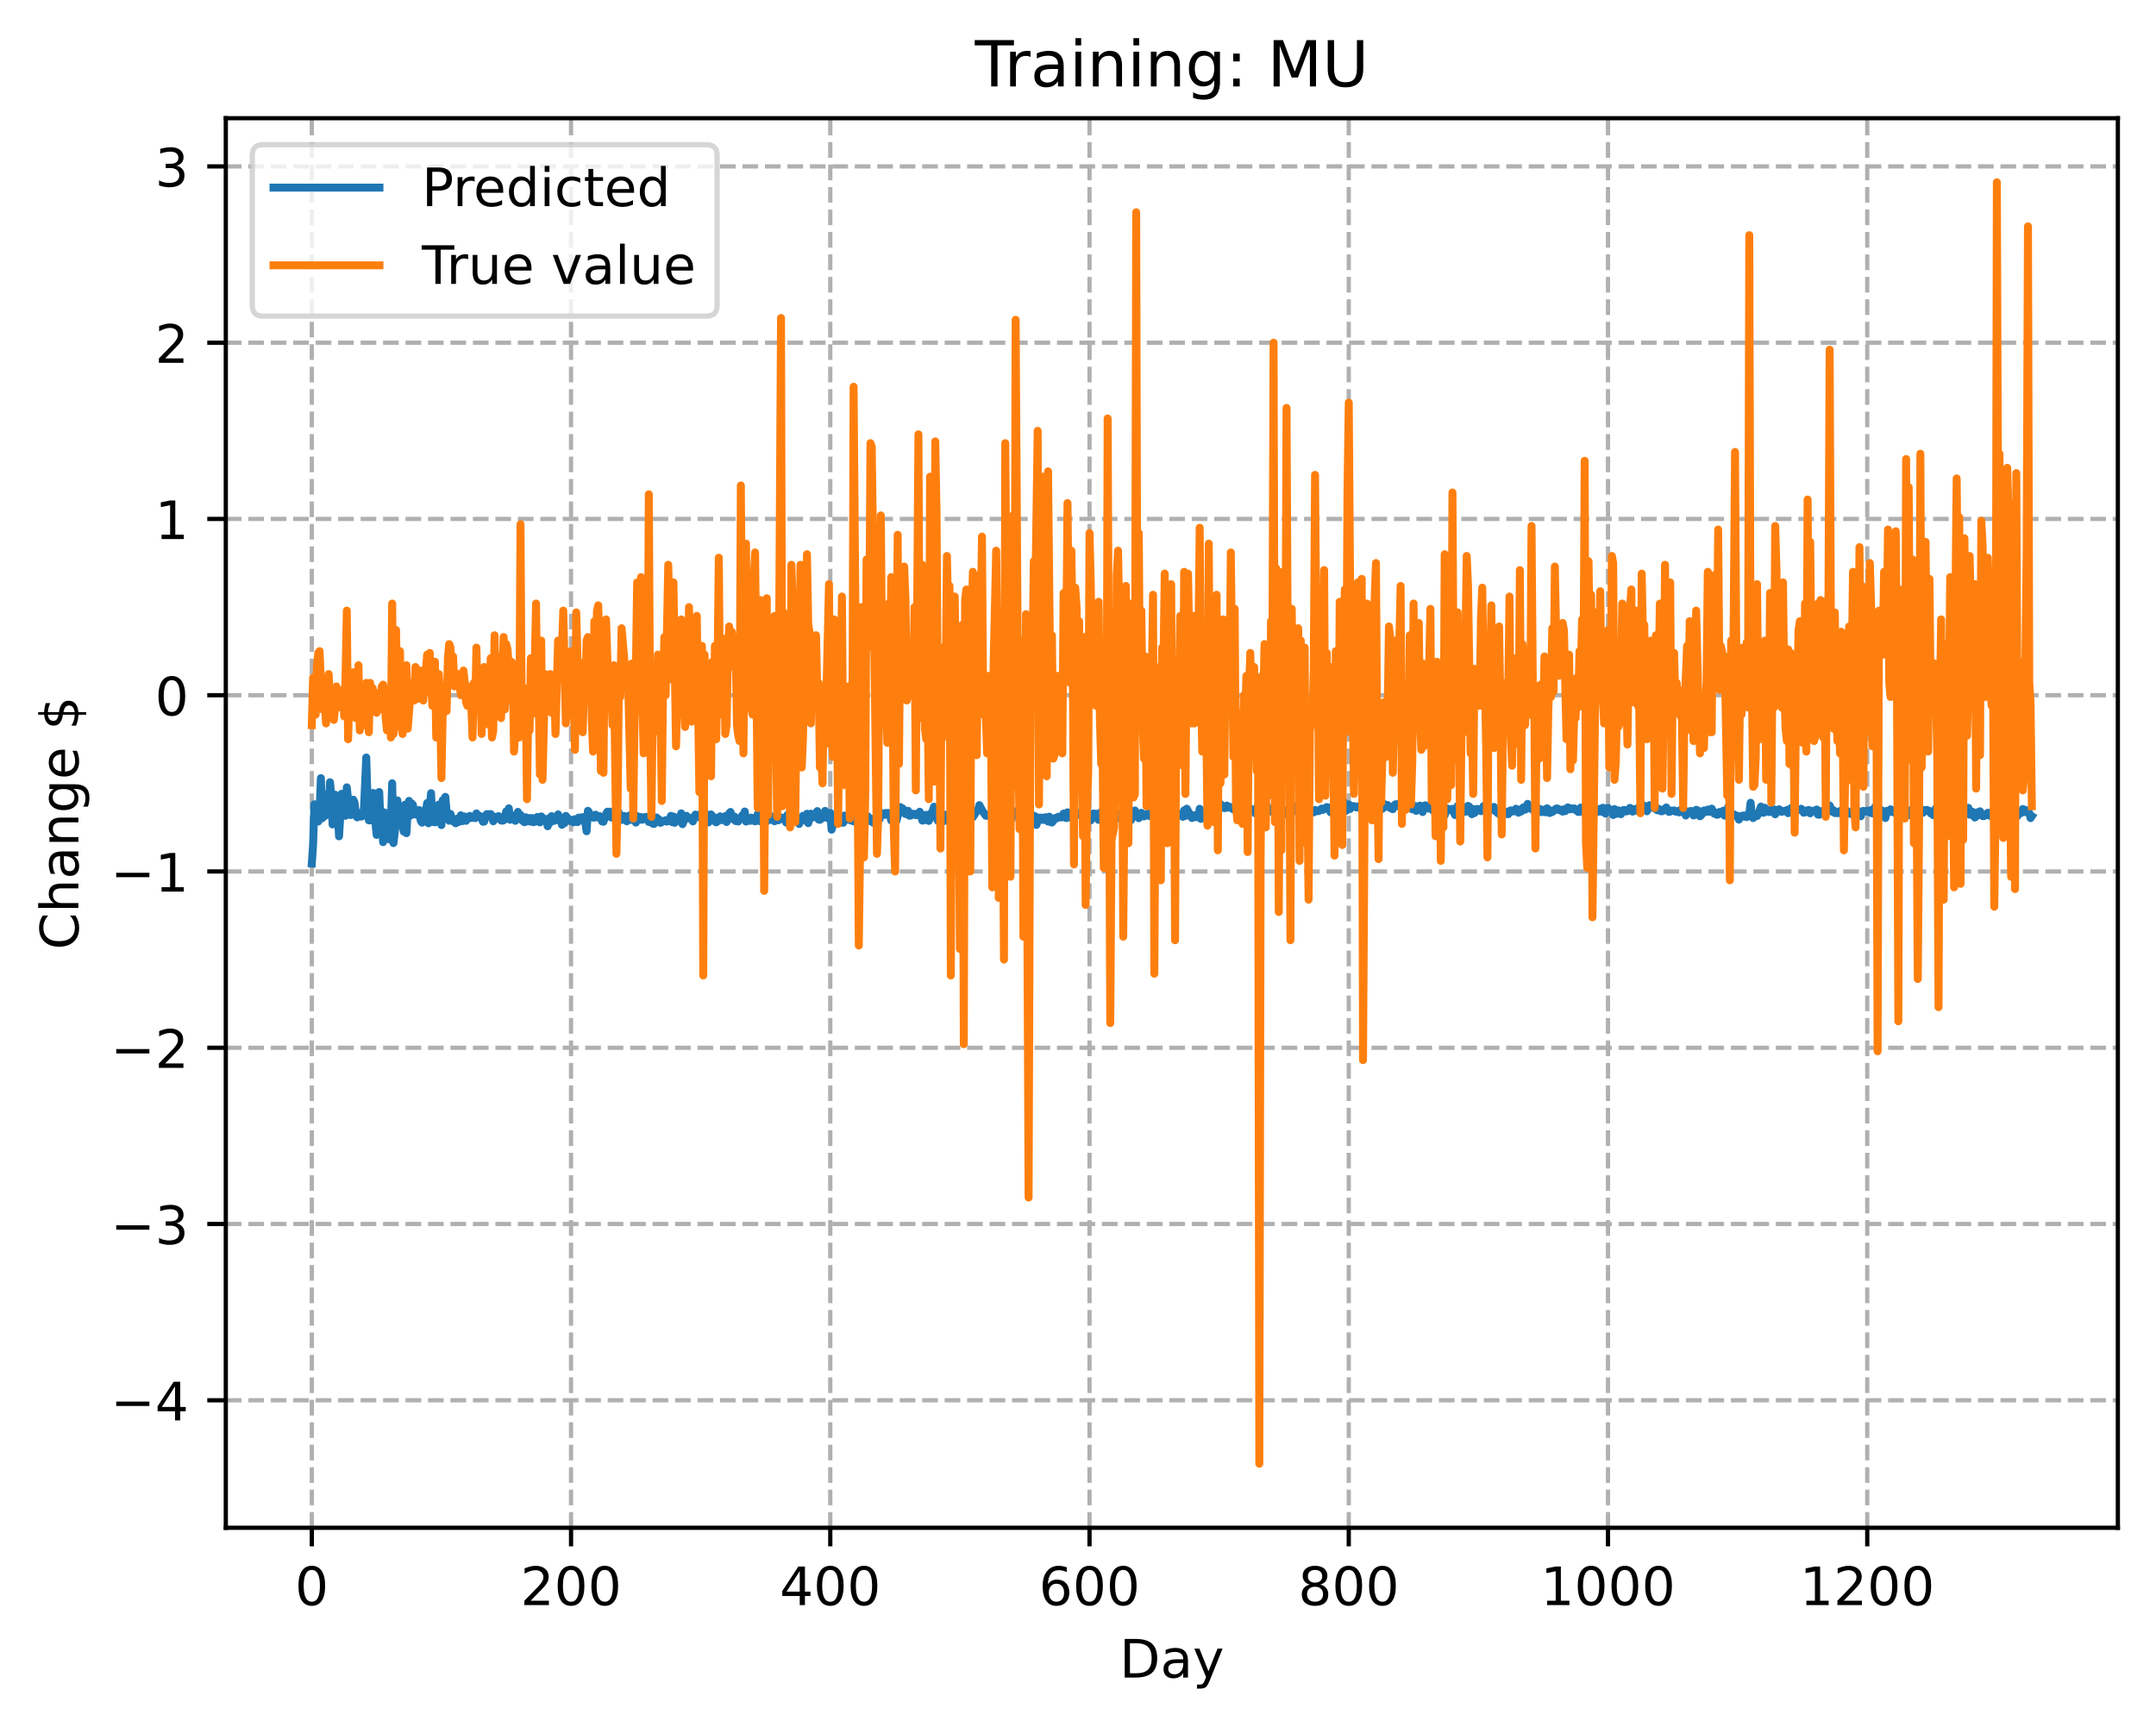 <?xml version="1.0" encoding="utf-8" standalone="no"?>
<!DOCTYPE svg PUBLIC "-//W3C//DTD SVG 1.1//EN"
  "http://www.w3.org/Graphics/SVG/1.1/DTD/svg11.dtd">
<!-- Created with matplotlib (https://matplotlib.org/) -->
<svg height="325.986pt" version="1.1" viewBox="0 0 406.94 325.986" width="406.94pt" xmlns="http://www.w3.org/2000/svg" xmlns:xlink="http://www.w3.org/1999/xlink">
 <defs>
  <style type="text/css">
*{stroke-linecap:butt;stroke-linejoin:round;}
  </style>
 </defs>
 <g id="figure_1">
  <g id="patch_1">
   <path d="M 0 325.986 
L 406.94 325.986 
L 406.94 0 
L 0 0 
z
" style="fill:#ffffff;"/>
  </g>
  <g id="axes_1">
   <g id="patch_2">
    <path d="M 42.62 288.43 
L 399.74 288.43 
L 399.74 22.318 
L 42.62 22.318 
z
" style="fill:#ffffff;"/>
   </g>
   <g id="matplotlib.axis_1">
    <g id="xtick_1">
     <g id="line2d_1">
      <path clip-path="url(#pf64779fcc4)" d="M 58.853 288.43 
L 58.853 22.318 
" style="fill:none;stroke:#b0b0b0;stroke-dasharray:2.96,1.28;stroke-dashoffset:0;stroke-width:0.8;"/>
     </g>
     <g id="line2d_2">
      <defs>
       <path d="M 0 0 
L 0 3.5 
" id="m7549625a3a" style="stroke:#000000;stroke-width:0.8;"/>
      </defs>
      <g>
       <use style="stroke:#000000;stroke-width:0.8;" x="58.853" xlink:href="#m7549625a3a" y="288.43"/>
      </g>
     </g>
     <g id="text_1">
      <!-- 0 -->
      <defs>
       <path d="M 31.781 66.406 
Q 24.172 66.406 20.328 58.906 
Q 16.5 51.422 16.5 36.375 
Q 16.5 21.391 20.328 13.891 
Q 24.172 6.391 31.781 6.391 
Q 39.453 6.391 43.281 13.891 
Q 47.125 21.391 47.125 36.375 
Q 47.125 51.422 43.281 58.906 
Q 39.453 66.406 31.781 66.406 
z
M 31.781 74.219 
Q 44.047 74.219 50.516 64.516 
Q 56.984 54.828 56.984 36.375 
Q 56.984 17.969 50.516 8.266 
Q 44.047 -1.422 31.781 -1.422 
Q 19.531 -1.422 13.062 8.266 
Q 6.594 17.969 6.594 36.375 
Q 6.594 54.828 13.062 64.516 
Q 19.531 74.219 31.781 74.219 
z
" id="DejaVuSans-48"/>
      </defs>
      <g transform="translate(55.672 303.029)scale(0.1 -0.1)">
       <use xlink:href="#DejaVuSans-48"/>
      </g>
     </g>
    </g>
    <g id="xtick_2">
     <g id="line2d_3">
      <path clip-path="url(#pf64779fcc4)" d="M 107.784 288.43 
L 107.784 22.318 
" style="fill:none;stroke:#b0b0b0;stroke-dasharray:2.96,1.28;stroke-dashoffset:0;stroke-width:0.8;"/>
     </g>
     <g id="line2d_4">
      <g>
       <use style="stroke:#000000;stroke-width:0.8;" x="107.784" xlink:href="#m7549625a3a" y="288.43"/>
      </g>
     </g>
     <g id="text_2">
      <!-- 200 -->
      <defs>
       <path d="M 19.188 8.297 
L 53.609 8.297 
L 53.609 0 
L 7.328 0 
L 7.328 8.297 
Q 12.938 14.109 22.625 23.891 
Q 32.328 33.688 34.812 36.531 
Q 39.547 41.844 41.422 45.531 
Q 43.312 49.219 43.312 52.781 
Q 43.312 58.594 39.234 62.25 
Q 35.156 65.922 28.609 65.922 
Q 23.969 65.922 18.812 64.312 
Q 13.672 62.703 7.812 59.422 
L 7.812 69.391 
Q 13.766 71.781 18.938 73 
Q 24.125 74.219 28.422 74.219 
Q 39.75 74.219 46.484 68.547 
Q 53.219 62.891 53.219 53.422 
Q 53.219 48.922 51.531 44.891 
Q 49.859 40.875 45.406 35.406 
Q 44.188 33.984 37.641 27.219 
Q 31.109 20.453 19.188 8.297 
z
" id="DejaVuSans-50"/>
      </defs>
      <g transform="translate(98.24 303.029)scale(0.1 -0.1)">
       <use xlink:href="#DejaVuSans-50"/>
       <use x="63.623" xlink:href="#DejaVuSans-48"/>
       <use x="127.246" xlink:href="#DejaVuSans-48"/>
      </g>
     </g>
    </g>
    <g id="xtick_3">
     <g id="line2d_5">
      <path clip-path="url(#pf64779fcc4)" d="M 156.714 288.43 
L 156.714 22.318 
" style="fill:none;stroke:#b0b0b0;stroke-dasharray:2.96,1.28;stroke-dashoffset:0;stroke-width:0.8;"/>
     </g>
     <g id="line2d_6">
      <g>
       <use style="stroke:#000000;stroke-width:0.8;" x="156.714" xlink:href="#m7549625a3a" y="288.43"/>
      </g>
     </g>
     <g id="text_3">
      <!-- 400 -->
      <defs>
       <path d="M 37.797 64.312 
L 12.891 25.391 
L 37.797 25.391 
z
M 35.203 72.906 
L 47.609 72.906 
L 47.609 25.391 
L 58.016 25.391 
L 58.016 17.188 
L 47.609 17.188 
L 47.609 0 
L 37.797 0 
L 37.797 17.188 
L 4.891 17.188 
L 4.891 26.703 
z
" id="DejaVuSans-52"/>
      </defs>
      <g transform="translate(147.17 303.029)scale(0.1 -0.1)">
       <use xlink:href="#DejaVuSans-52"/>
       <use x="63.623" xlink:href="#DejaVuSans-48"/>
       <use x="127.246" xlink:href="#DejaVuSans-48"/>
      </g>
     </g>
    </g>
    <g id="xtick_4">
     <g id="line2d_7">
      <path clip-path="url(#pf64779fcc4)" d="M 205.645 288.43 
L 205.645 22.318 
" style="fill:none;stroke:#b0b0b0;stroke-dasharray:2.96,1.28;stroke-dashoffset:0;stroke-width:0.8;"/>
     </g>
     <g id="line2d_8">
      <g>
       <use style="stroke:#000000;stroke-width:0.8;" x="205.645" xlink:href="#m7549625a3a" y="288.43"/>
      </g>
     </g>
     <g id="text_4">
      <!-- 600 -->
      <defs>
       <path d="M 33.016 40.375 
Q 26.375 40.375 22.484 35.828 
Q 18.609 31.297 18.609 23.391 
Q 18.609 15.531 22.484 10.953 
Q 26.375 6.391 33.016 6.391 
Q 39.656 6.391 43.531 10.953 
Q 47.406 15.531 47.406 23.391 
Q 47.406 31.297 43.531 35.828 
Q 39.656 40.375 33.016 40.375 
z
M 52.594 71.297 
L 52.594 62.312 
Q 48.875 64.062 45.094 64.984 
Q 41.312 65.922 37.594 65.922 
Q 27.828 65.922 22.672 59.328 
Q 17.531 52.734 16.797 39.406 
Q 19.672 43.656 24.016 45.922 
Q 28.375 48.188 33.594 48.188 
Q 44.578 48.188 50.953 41.516 
Q 57.328 34.859 57.328 23.391 
Q 57.328 12.156 50.688 5.359 
Q 44.047 -1.422 33.016 -1.422 
Q 20.359 -1.422 13.672 8.266 
Q 6.984 17.969 6.984 36.375 
Q 6.984 53.656 15.188 63.938 
Q 23.391 74.219 37.203 74.219 
Q 40.922 74.219 44.703 73.484 
Q 48.484 72.75 52.594 71.297 
z
" id="DejaVuSans-54"/>
      </defs>
      <g transform="translate(196.101 303.029)scale(0.1 -0.1)">
       <use xlink:href="#DejaVuSans-54"/>
       <use x="63.623" xlink:href="#DejaVuSans-48"/>
       <use x="127.246" xlink:href="#DejaVuSans-48"/>
      </g>
     </g>
    </g>
    <g id="xtick_5">
     <g id="line2d_9">
      <path clip-path="url(#pf64779fcc4)" d="M 254.575 288.43 
L 254.575 22.318 
" style="fill:none;stroke:#b0b0b0;stroke-dasharray:2.96,1.28;stroke-dashoffset:0;stroke-width:0.8;"/>
     </g>
     <g id="line2d_10">
      <g>
       <use style="stroke:#000000;stroke-width:0.8;" x="254.575" xlink:href="#m7549625a3a" y="288.43"/>
      </g>
     </g>
     <g id="text_5">
      <!-- 800 -->
      <defs>
       <path d="M 31.781 34.625 
Q 24.75 34.625 20.719 30.859 
Q 16.703 27.094 16.703 20.516 
Q 16.703 13.922 20.719 10.156 
Q 24.75 6.391 31.781 6.391 
Q 38.812 6.391 42.859 10.172 
Q 46.922 13.969 46.922 20.516 
Q 46.922 27.094 42.891 30.859 
Q 38.875 34.625 31.781 34.625 
z
M 21.922 38.812 
Q 15.578 40.375 12.031 44.719 
Q 8.5 49.078 8.5 55.328 
Q 8.5 64.062 14.719 69.141 
Q 20.953 74.219 31.781 74.219 
Q 42.672 74.219 48.875 69.141 
Q 55.078 64.062 55.078 55.328 
Q 55.078 49.078 51.531 44.719 
Q 48 40.375 41.703 38.812 
Q 48.828 37.156 52.797 32.312 
Q 56.781 27.484 56.781 20.516 
Q 56.781 9.906 50.312 4.234 
Q 43.844 -1.422 31.781 -1.422 
Q 19.734 -1.422 13.25 4.234 
Q 6.781 9.906 6.781 20.516 
Q 6.781 27.484 10.781 32.312 
Q 14.797 37.156 21.922 38.812 
z
M 18.312 54.391 
Q 18.312 48.734 21.844 45.562 
Q 25.391 42.391 31.781 42.391 
Q 38.141 42.391 41.719 45.562 
Q 45.312 48.734 45.312 54.391 
Q 45.312 60.062 41.719 63.234 
Q 38.141 66.406 31.781 66.406 
Q 25.391 66.406 21.844 63.234 
Q 18.312 60.062 18.312 54.391 
z
" id="DejaVuSans-56"/>
      </defs>
      <g transform="translate(245.032 303.029)scale(0.1 -0.1)">
       <use xlink:href="#DejaVuSans-56"/>
       <use x="63.623" xlink:href="#DejaVuSans-48"/>
       <use x="127.246" xlink:href="#DejaVuSans-48"/>
      </g>
     </g>
    </g>
    <g id="xtick_6">
     <g id="line2d_11">
      <path clip-path="url(#pf64779fcc4)" d="M 303.506 288.43 
L 303.506 22.318 
" style="fill:none;stroke:#b0b0b0;stroke-dasharray:2.96,1.28;stroke-dashoffset:0;stroke-width:0.8;"/>
     </g>
     <g id="line2d_12">
      <g>
       <use style="stroke:#000000;stroke-width:0.8;" x="303.506" xlink:href="#m7549625a3a" y="288.43"/>
      </g>
     </g>
     <g id="text_6">
      <!-- 1000 -->
      <defs>
       <path d="M 12.406 8.297 
L 28.516 8.297 
L 28.516 63.922 
L 10.984 60.406 
L 10.984 69.391 
L 28.422 72.906 
L 38.281 72.906 
L 38.281 8.297 
L 54.391 8.297 
L 54.391 0 
L 12.406 0 
z
" id="DejaVuSans-49"/>
      </defs>
      <g transform="translate(290.781 303.029)scale(0.1 -0.1)">
       <use xlink:href="#DejaVuSans-49"/>
       <use x="63.623" xlink:href="#DejaVuSans-48"/>
       <use x="127.246" xlink:href="#DejaVuSans-48"/>
       <use x="190.869" xlink:href="#DejaVuSans-48"/>
      </g>
     </g>
    </g>
    <g id="xtick_7">
     <g id="line2d_13">
      <path clip-path="url(#pf64779fcc4)" d="M 352.437 288.43 
L 352.437 22.318 
" style="fill:none;stroke:#b0b0b0;stroke-dasharray:2.96,1.28;stroke-dashoffset:0;stroke-width:0.8;"/>
     </g>
     <g id="line2d_14">
      <g>
       <use style="stroke:#000000;stroke-width:0.8;" x="352.437" xlink:href="#m7549625a3a" y="288.43"/>
      </g>
     </g>
     <g id="text_7">
      <!-- 1200 -->
      <g transform="translate(339.712 303.029)scale(0.1 -0.1)">
       <use xlink:href="#DejaVuSans-49"/>
       <use x="63.623" xlink:href="#DejaVuSans-50"/>
       <use x="127.246" xlink:href="#DejaVuSans-48"/>
       <use x="190.869" xlink:href="#DejaVuSans-48"/>
      </g>
     </g>
    </g>
    <g id="text_8">
     <!-- Day -->
     <defs>
      <path d="M 19.672 64.797 
L 19.672 8.109 
L 31.594 8.109 
Q 46.688 8.109 53.688 14.938 
Q 60.688 21.781 60.688 36.531 
Q 60.688 51.172 53.688 57.984 
Q 46.688 64.797 31.594 64.797 
z
M 9.812 72.906 
L 30.078 72.906 
Q 51.266 72.906 61.172 64.094 
Q 71.094 55.281 71.094 36.531 
Q 71.094 17.672 61.125 8.828 
Q 51.172 0 30.078 0 
L 9.812 0 
z
" id="DejaVuSans-68"/>
      <path d="M 34.281 27.484 
Q 23.391 27.484 19.188 25 
Q 14.984 22.516 14.984 16.5 
Q 14.984 11.719 18.141 8.906 
Q 21.297 6.109 26.703 6.109 
Q 34.188 6.109 38.703 11.406 
Q 43.219 16.703 43.219 25.484 
L 43.219 27.484 
z
M 52.203 31.203 
L 52.203 0 
L 43.219 0 
L 43.219 8.297 
Q 40.141 3.328 35.547 0.953 
Q 30.953 -1.422 24.312 -1.422 
Q 15.922 -1.422 10.953 3.297 
Q 6 8.016 6 15.922 
Q 6 25.141 12.172 29.828 
Q 18.359 34.516 30.609 34.516 
L 43.219 34.516 
L 43.219 35.406 
Q 43.219 41.609 39.141 45 
Q 35.062 48.391 27.688 48.391 
Q 23 48.391 18.547 47.266 
Q 14.109 46.141 10.016 43.891 
L 10.016 52.203 
Q 14.938 54.109 19.578 55.047 
Q 24.219 56 28.609 56 
Q 40.484 56 46.344 49.844 
Q 52.203 43.703 52.203 31.203 
z
" id="DejaVuSans-97"/>
      <path d="M 32.172 -5.078 
Q 28.375 -14.844 24.75 -17.812 
Q 21.141 -20.797 15.094 -20.797 
L 7.906 -20.797 
L 7.906 -13.281 
L 13.188 -13.281 
Q 16.891 -13.281 18.938 -11.516 
Q 21 -9.766 23.484 -3.219 
L 25.094 0.875 
L 2.984 54.688 
L 12.5 54.688 
L 29.594 11.922 
L 46.688 54.688 
L 56.203 54.688 
z
" id="DejaVuSans-121"/>
     </defs>
     <g transform="translate(211.307 316.707)scale(0.1 -0.1)">
      <use xlink:href="#DejaVuSans-68"/>
      <use x="77.002" xlink:href="#DejaVuSans-97"/>
      <use x="138.281" xlink:href="#DejaVuSans-121"/>
     </g>
    </g>
   </g>
   <g id="matplotlib.axis_2">
    <g id="ytick_1">
     <g id="line2d_15">
      <path clip-path="url(#pf64779fcc4)" d="M 42.62 264.355 
L 399.74 264.355 
" style="fill:none;stroke:#b0b0b0;stroke-dasharray:2.96,1.28;stroke-dashoffset:0;stroke-width:0.8;"/>
     </g>
     <g id="line2d_16">
      <defs>
       <path d="M 0 0 
L -3.5 0 
" id="m09bb865f80" style="stroke:#000000;stroke-width:0.8;"/>
      </defs>
      <g>
       <use style="stroke:#000000;stroke-width:0.8;" x="42.62" xlink:href="#m09bb865f80" y="264.355"/>
      </g>
     </g>
     <g id="text_9">
      <!-- −4 -->
      <defs>
       <path d="M 10.594 35.5 
L 73.188 35.5 
L 73.188 27.203 
L 10.594 27.203 
z
" id="DejaVuSans-8722"/>
      </defs>
      <g transform="translate(20.878 268.154)scale(0.1 -0.1)">
       <use xlink:href="#DejaVuSans-8722"/>
       <use x="83.789" xlink:href="#DejaVuSans-52"/>
      </g>
     </g>
    </g>
    <g id="ytick_2">
     <g id="line2d_17">
      <path clip-path="url(#pf64779fcc4)" d="M 42.62 231.078 
L 399.74 231.078 
" style="fill:none;stroke:#b0b0b0;stroke-dasharray:2.96,1.28;stroke-dashoffset:0;stroke-width:0.8;"/>
     </g>
     <g id="line2d_18">
      <g>
       <use style="stroke:#000000;stroke-width:0.8;" x="42.62" xlink:href="#m09bb865f80" y="231.078"/>
      </g>
     </g>
     <g id="text_10">
      <!-- −3 -->
      <defs>
       <path d="M 40.578 39.312 
Q 47.656 37.797 51.625 33 
Q 55.609 28.219 55.609 21.188 
Q 55.609 10.406 48.188 4.484 
Q 40.766 -1.422 27.094 -1.422 
Q 22.516 -1.422 17.656 -0.516 
Q 12.797 0.391 7.625 2.203 
L 7.625 11.719 
Q 11.719 9.328 16.594 8.109 
Q 21.484 6.891 26.812 6.891 
Q 36.078 6.891 40.938 10.547 
Q 45.797 14.203 45.797 21.188 
Q 45.797 27.641 41.281 31.266 
Q 36.766 34.906 28.719 34.906 
L 20.219 34.906 
L 20.219 43.016 
L 29.109 43.016 
Q 36.375 43.016 40.234 45.922 
Q 44.094 48.828 44.094 54.297 
Q 44.094 59.906 40.109 62.906 
Q 36.141 65.922 28.719 65.922 
Q 24.656 65.922 20.016 65.031 
Q 15.375 64.156 9.812 62.312 
L 9.812 71.094 
Q 15.438 72.656 20.344 73.438 
Q 25.25 74.219 29.594 74.219 
Q 40.828 74.219 47.359 69.109 
Q 53.906 64.016 53.906 55.328 
Q 53.906 49.266 50.438 45.094 
Q 46.969 40.922 40.578 39.312 
z
" id="DejaVuSans-51"/>
      </defs>
      <g transform="translate(20.878 234.877)scale(0.1 -0.1)">
       <use xlink:href="#DejaVuSans-8722"/>
       <use x="83.789" xlink:href="#DejaVuSans-51"/>
      </g>
     </g>
    </g>
    <g id="ytick_3">
     <g id="line2d_19">
      <path clip-path="url(#pf64779fcc4)" d="M 42.62 197.802 
L 399.74 197.802 
" style="fill:none;stroke:#b0b0b0;stroke-dasharray:2.96,1.28;stroke-dashoffset:0;stroke-width:0.8;"/>
     </g>
     <g id="line2d_20">
      <g>
       <use style="stroke:#000000;stroke-width:0.8;" x="42.62" xlink:href="#m09bb865f80" y="197.802"/>
      </g>
     </g>
     <g id="text_11">
      <!-- −2 -->
      <g transform="translate(20.878 201.601)scale(0.1 -0.1)">
       <use xlink:href="#DejaVuSans-8722"/>
       <use x="83.789" xlink:href="#DejaVuSans-50"/>
      </g>
     </g>
    </g>
    <g id="ytick_4">
     <g id="line2d_21">
      <path clip-path="url(#pf64779fcc4)" d="M 42.62 164.525 
L 399.74 164.525 
" style="fill:none;stroke:#b0b0b0;stroke-dasharray:2.96,1.28;stroke-dashoffset:0;stroke-width:0.8;"/>
     </g>
     <g id="line2d_22">
      <g>
       <use style="stroke:#000000;stroke-width:0.8;" x="42.62" xlink:href="#m09bb865f80" y="164.525"/>
      </g>
     </g>
     <g id="text_12">
      <!-- −1 -->
      <g transform="translate(20.878 168.324)scale(0.1 -0.1)">
       <use xlink:href="#DejaVuSans-8722"/>
       <use x="83.789" xlink:href="#DejaVuSans-49"/>
      </g>
     </g>
    </g>
    <g id="ytick_5">
     <g id="line2d_23">
      <path clip-path="url(#pf64779fcc4)" d="M 42.62 131.249 
L 399.74 131.249 
" style="fill:none;stroke:#b0b0b0;stroke-dasharray:2.96,1.28;stroke-dashoffset:0;stroke-width:0.8;"/>
     </g>
     <g id="line2d_24">
      <g>
       <use style="stroke:#000000;stroke-width:0.8;" x="42.62" xlink:href="#m09bb865f80" y="131.249"/>
      </g>
     </g>
     <g id="text_13">
      <!-- 0 -->
      <g transform="translate(29.258 135.048)scale(0.1 -0.1)">
       <use xlink:href="#DejaVuSans-48"/>
      </g>
     </g>
    </g>
    <g id="ytick_6">
     <g id="line2d_25">
      <path clip-path="url(#pf64779fcc4)" d="M 42.62 97.972 
L 399.74 97.972 
" style="fill:none;stroke:#b0b0b0;stroke-dasharray:2.96,1.28;stroke-dashoffset:0;stroke-width:0.8;"/>
     </g>
     <g id="line2d_26">
      <g>
       <use style="stroke:#000000;stroke-width:0.8;" x="42.62" xlink:href="#m09bb865f80" y="97.972"/>
      </g>
     </g>
     <g id="text_14">
      <!-- 1 -->
      <g transform="translate(29.258 101.771)scale(0.1 -0.1)">
       <use xlink:href="#DejaVuSans-49"/>
      </g>
     </g>
    </g>
    <g id="ytick_7">
     <g id="line2d_27">
      <path clip-path="url(#pf64779fcc4)" d="M 42.62 64.696 
L 399.74 64.696 
" style="fill:none;stroke:#b0b0b0;stroke-dasharray:2.96,1.28;stroke-dashoffset:0;stroke-width:0.8;"/>
     </g>
     <g id="line2d_28">
      <g>
       <use style="stroke:#000000;stroke-width:0.8;" x="42.62" xlink:href="#m09bb865f80" y="64.696"/>
      </g>
     </g>
     <g id="text_15">
      <!-- 2 -->
      <g transform="translate(29.258 68.495)scale(0.1 -0.1)">
       <use xlink:href="#DejaVuSans-50"/>
      </g>
     </g>
    </g>
    <g id="ytick_8">
     <g id="line2d_29">
      <path clip-path="url(#pf64779fcc4)" d="M 42.62 31.419 
L 399.74 31.419 
" style="fill:none;stroke:#b0b0b0;stroke-dasharray:2.96,1.28;stroke-dashoffset:0;stroke-width:0.8;"/>
     </g>
     <g id="line2d_30">
      <g>
       <use style="stroke:#000000;stroke-width:0.8;" x="42.62" xlink:href="#m09bb865f80" y="31.419"/>
      </g>
     </g>
     <g id="text_16">
      <!-- 3 -->
      <g transform="translate(29.258 35.218)scale(0.1 -0.1)">
       <use xlink:href="#DejaVuSans-51"/>
      </g>
     </g>
    </g>
    <g id="text_17">
     <!-- Change $ -->
     <defs>
      <path d="M 64.406 67.281 
L 64.406 56.891 
Q 59.422 61.531 53.781 63.812 
Q 48.141 66.109 41.797 66.109 
Q 29.297 66.109 22.656 58.469 
Q 16.016 50.828 16.016 36.375 
Q 16.016 21.969 22.656 14.328 
Q 29.297 6.688 41.797 6.688 
Q 48.141 6.688 53.781 8.984 
Q 59.422 11.281 64.406 15.922 
L 64.406 5.609 
Q 59.234 2.094 53.438 0.328 
Q 47.656 -1.422 41.219 -1.422 
Q 24.656 -1.422 15.125 8.703 
Q 5.609 18.844 5.609 36.375 
Q 5.609 53.953 15.125 64.078 
Q 24.656 74.219 41.219 74.219 
Q 47.75 74.219 53.531 72.484 
Q 59.328 70.75 64.406 67.281 
z
" id="DejaVuSans-67"/>
      <path d="M 54.891 33.016 
L 54.891 0 
L 45.906 0 
L 45.906 32.719 
Q 45.906 40.484 42.875 44.328 
Q 39.844 48.188 33.797 48.188 
Q 26.516 48.188 22.312 43.547 
Q 18.109 38.922 18.109 30.906 
L 18.109 0 
L 9.078 0 
L 9.078 75.984 
L 18.109 75.984 
L 18.109 46.188 
Q 21.344 51.125 25.703 53.562 
Q 30.078 56 35.797 56 
Q 45.219 56 50.047 50.172 
Q 54.891 44.344 54.891 33.016 
z
" id="DejaVuSans-104"/>
      <path d="M 54.891 33.016 
L 54.891 0 
L 45.906 0 
L 45.906 32.719 
Q 45.906 40.484 42.875 44.328 
Q 39.844 48.188 33.797 48.188 
Q 26.516 48.188 22.312 43.547 
Q 18.109 38.922 18.109 30.906 
L 18.109 0 
L 9.078 0 
L 9.078 54.688 
L 18.109 54.688 
L 18.109 46.188 
Q 21.344 51.125 25.703 53.562 
Q 30.078 56 35.797 56 
Q 45.219 56 50.047 50.172 
Q 54.891 44.344 54.891 33.016 
z
" id="DejaVuSans-110"/>
      <path d="M 45.406 27.984 
Q 45.406 37.75 41.375 43.109 
Q 37.359 48.484 30.078 48.484 
Q 22.859 48.484 18.828 43.109 
Q 14.797 37.75 14.797 27.984 
Q 14.797 18.266 18.828 12.891 
Q 22.859 7.516 30.078 7.516 
Q 37.359 7.516 41.375 12.891 
Q 45.406 18.266 45.406 27.984 
z
M 54.391 6.781 
Q 54.391 -7.172 48.188 -13.984 
Q 42 -20.797 29.203 -20.797 
Q 24.469 -20.797 20.266 -20.094 
Q 16.062 -19.391 12.109 -17.922 
L 12.109 -9.188 
Q 16.062 -11.328 19.922 -12.344 
Q 23.781 -13.375 27.781 -13.375 
Q 36.625 -13.375 41.016 -8.766 
Q 45.406 -4.156 45.406 5.172 
L 45.406 9.625 
Q 42.625 4.781 38.281 2.391 
Q 33.938 0 27.875 0 
Q 17.828 0 11.672 7.656 
Q 5.516 15.328 5.516 27.984 
Q 5.516 40.672 11.672 48.328 
Q 17.828 56 27.875 56 
Q 33.938 56 38.281 53.609 
Q 42.625 51.219 45.406 46.391 
L 45.406 54.688 
L 54.391 54.688 
z
" id="DejaVuSans-103"/>
      <path d="M 56.203 29.594 
L 56.203 25.203 
L 14.891 25.203 
Q 15.484 15.922 20.484 11.062 
Q 25.484 6.203 34.422 6.203 
Q 39.594 6.203 44.453 7.469 
Q 49.312 8.734 54.109 11.281 
L 54.109 2.781 
Q 49.266 0.734 44.188 -0.344 
Q 39.109 -1.422 33.891 -1.422 
Q 20.797 -1.422 13.156 6.188 
Q 5.516 13.812 5.516 26.812 
Q 5.516 40.234 12.766 48.109 
Q 20.016 56 32.328 56 
Q 43.359 56 49.781 48.891 
Q 56.203 41.797 56.203 29.594 
z
M 47.219 32.234 
Q 47.125 39.594 43.094 43.984 
Q 39.062 48.391 32.422 48.391 
Q 24.906 48.391 20.391 44.141 
Q 15.875 39.891 15.188 32.172 
z
" id="DejaVuSans-101"/>
      <path id="DejaVuSans-32"/>
      <path d="M 33.797 -14.703 
L 28.906 -14.703 
L 28.859 0 
Q 23.734 0.094 18.609 1.188 
Q 13.484 2.297 8.297 4.5 
L 8.297 13.281 
Q 13.281 10.156 18.375 8.562 
Q 23.484 6.984 28.906 6.938 
L 28.906 29.203 
Q 18.109 30.953 13.203 35.156 
Q 8.297 39.359 8.297 46.688 
Q 8.297 54.641 13.625 59.219 
Q 18.953 63.812 28.906 64.5 
L 28.906 75.984 
L 33.797 75.984 
L 33.797 64.656 
Q 38.328 64.453 42.578 63.688 
Q 46.828 62.938 50.875 61.625 
L 50.875 53.078 
Q 46.828 55.125 42.547 56.25 
Q 38.281 57.375 33.797 57.562 
L 33.797 36.719 
Q 44.875 35.016 50.094 30.609 
Q 55.328 26.219 55.328 18.609 
Q 55.328 10.359 49.781 5.594 
Q 44.234 0.828 33.797 0.094 
z
M 28.906 37.594 
L 28.906 57.625 
Q 23.25 56.984 20.266 54.391 
Q 17.281 51.812 17.281 47.516 
Q 17.281 43.312 20.031 40.969 
Q 22.797 38.625 28.906 37.594 
z
M 33.797 28.219 
L 33.797 7.078 
Q 39.984 7.906 43.141 10.594 
Q 46.297 13.281 46.297 17.672 
Q 46.297 21.969 43.281 24.5 
Q 40.281 27.047 33.797 28.219 
z
" id="DejaVuSans-36"/>
     </defs>
     <g transform="translate(14.798 179.288)rotate(-90)scale(0.1 -0.1)">
      <use xlink:href="#DejaVuSans-67"/>
      <use x="69.824" xlink:href="#DejaVuSans-104"/>
      <use x="133.203" xlink:href="#DejaVuSans-97"/>
      <use x="194.482" xlink:href="#DejaVuSans-110"/>
      <use x="257.861" xlink:href="#DejaVuSans-103"/>
      <use x="321.338" xlink:href="#DejaVuSans-101"/>
      <use x="382.861" xlink:href="#DejaVuSans-32"/>
      <use x="414.648" xlink:href="#DejaVuSans-36"/>
     </g>
    </g>
   </g>
   <g id="line2d_31">
    <path clip-path="url(#pf64779fcc4)" d="M 58.853 163.013 
L 59.098 159.414 
L 59.342 151.842 
L 59.587 154.278 
L 60.076 155.098 
L 60.321 153.099 
L 60.566 146.904 
L 60.81 154.484 
L 61.055 153.023 
L 61.3 154.071 
L 61.544 153.763 
L 61.789 149.865 
L 62.034 153.732 
L 62.278 147.672 
L 62.523 150.075 
L 62.767 155.644 
L 63.012 151.804 
L 63.257 150.032 
L 63.501 152.68 
L 63.746 153.41 
L 63.991 157.892 
L 64.48 149.861 
L 64.725 150.89 
L 64.969 151.142 
L 65.214 154.007 
L 65.459 148.64 
L 65.948 153.44 
L 66.193 153.876 
L 66.437 153.796 
L 66.682 150.976 
L 66.927 151.544 
L 67.171 153.952 
L 67.416 154.31 
L 67.661 153.452 
L 67.905 153.504 
L 68.15 154.174 
L 68.639 153.975 
L 69.128 143.013 
L 69.373 150.911 
L 69.618 154.873 
L 69.862 154.887 
L 70.107 154.644 
L 70.352 149.706 
L 70.596 149.757 
L 70.841 155.082 
L 71.086 157.623 
L 71.33 156.794 
L 71.575 149.521 
L 71.82 155.223 
L 72.064 154.06 
L 72.309 158.987 
L 72.554 153.371 
L 72.798 153.886 
L 73.288 153.98 
L 73.532 158.475 
L 73.777 155.442 
L 74.022 147.864 
L 74.266 159.165 
L 74.511 157.151 
L 74.755 152.883 
L 75 151.096 
L 75.245 153.759 
L 75.489 153.41 
L 75.734 153.637 
L 75.979 156.007 
L 76.223 157.019 
L 76.468 151.903 
L 76.713 157.3 
L 76.957 152.918 
L 77.202 151.195 
L 77.447 153.978 
L 77.691 151.678 
L 77.936 151.932 
L 78.181 153.742 
L 78.425 152.812 
L 78.67 153.831 
L 79.159 152.94 
L 79.404 154.924 
L 79.649 155.308 
L 79.893 154.477 
L 80.138 154.391 
L 80.627 151.599 
L 80.872 155.427 
L 81.361 149.741 
L 81.606 155.184 
L 81.85 152.452 
L 82.095 155.256 
L 82.34 154.096 
L 82.584 154.386 
L 82.829 151.902 
L 83.074 152.025 
L 83.318 155.768 
L 83.563 151.069 
L 83.808 152.848 
L 84.052 150.438 
L 84.297 153.293 
L 84.786 154.945 
L 85.031 153.657 
L 85.276 154.699 
L 85.52 155.065 
L 85.765 155.159 
L 86.01 155.427 
L 86.254 154.569 
L 86.499 155.211 
L 86.988 153.921 
L 87.233 155.031 
L 87.477 154.222 
L 87.722 154.138 
L 87.967 154.962 
L 88.211 154.355 
L 88.456 154.497 
L 88.701 154.029 
L 88.945 154.434 
L 89.435 154.168 
L 89.679 154.454 
L 89.924 153.559 
L 90.413 154.303 
L 90.658 154.074 
L 90.903 154.359 
L 91.147 155.135 
L 91.392 155.104 
L 91.637 154.048 
L 91.881 153.694 
L 92.126 153.749 
L 92.615 153.682 
L 93.104 155.049 
L 93.349 154.196 
L 93.594 154.584 
L 94.083 154.072 
L 94.328 154.213 
L 94.572 154.888 
L 94.817 154.944 
L 95.062 154.869 
L 95.306 154.214 
L 95.551 153.181 
L 95.796 154.555 
L 96.04 152.606 
L 96.285 154.766 
L 96.774 153.984 
L 97.019 154.247 
L 97.264 154.963 
L 97.753 153.278 
L 97.998 154.028 
L 98.242 153.831 
L 98.487 154.825 
L 98.976 155.227 
L 99.221 154.291 
L 99.465 155.089 
L 99.71 154.508 
L 99.955 154.434 
L 100.199 155.132 
L 100.444 154.437 
L 100.689 155.223 
L 100.933 155.001 
L 101.178 155.102 
L 101.423 154.234 
L 101.912 155.259 
L 102.157 154.131 
L 102.646 154.583 
L 102.891 154.793 
L 103.135 154.806 
L 103.38 155.988 
L 103.625 154.469 
L 103.869 155.272 
L 104.114 154.077 
L 104.359 154.332 
L 104.603 154.969 
L 104.848 154.288 
L 105.092 154.81 
L 105.337 153.745 
L 105.582 154.555 
L 105.826 154.693 
L 106.071 155.721 
L 106.316 154.736 
L 106.56 155.409 
L 106.805 154.035 
L 107.539 154.983 
L 107.784 154.804 
L 108.273 155.245 
L 108.518 154.647 
L 109.007 155.204 
L 109.252 154.351 
L 109.496 154.929 
L 109.741 154.309 
L 109.986 154.543 
L 110.23 154.242 
L 110.475 155.266 
L 110.719 156.932 
L 110.964 153.072 
L 111.209 153.396 
L 111.453 154.295 
L 112.187 154.369 
L 112.432 153.805 
L 112.677 154.297 
L 113.166 154.079 
L 113.655 155.085 
L 113.9 155.145 
L 114.389 153.677 
L 114.634 153.241 
L 114.879 153.667 
L 115.123 153.226 
L 115.368 154.338 
L 115.613 154.04 
L 115.857 154.161 
L 116.102 154.615 
L 116.591 154.283 
L 116.836 153.468 
L 117.325 154.807 
L 117.814 154.053 
L 118.059 154.205 
L 118.304 155.052 
L 118.548 154.668 
L 118.793 153.949 
L 119.038 154.799 
L 119.282 154.357 
L 119.527 154.459 
L 119.772 154.122 
L 120.016 155.299 
L 120.261 154.071 
L 120.75 154.763 
L 120.995 154.245 
L 121.24 154.76 
L 121.729 154.256 
L 121.974 154.221 
L 122.218 154.578 
L 122.463 155.176 
L 122.707 154.198 
L 123.197 155.5 
L 123.441 155.551 
L 123.686 154.396 
L 123.931 154.332 
L 124.175 154.642 
L 124.42 154.717 
L 124.665 155.34 
L 125.399 154.964 
L 125.643 154.845 
L 125.888 155.11 
L 126.133 154.857 
L 126.377 154.867 
L 126.622 154.028 
L 126.867 155.215 
L 127.111 154.146 
L 127.356 155.332 
L 127.601 155.06 
L 127.845 154.393 
L 128.09 154.432 
L 128.334 154.26 
L 128.579 153.555 
L 128.824 155.598 
L 129.313 154.38 
L 129.558 154.012 
L 130.047 154.53 
L 130.292 154.525 
L 130.536 154.404 
L 130.781 155.073 
L 131.026 154.209 
L 131.27 153.786 
L 131.76 154.174 
L 132.004 154.339 
L 132.249 153.661 
L 132.494 153.665 
L 132.738 153.798 
L 132.983 153.255 
L 133.228 154.27 
L 133.472 154.269 
L 133.717 155.26 
L 133.962 154.014 
L 134.206 153.755 
L 134.451 154.826 
L 134.695 154.223 
L 134.94 155.099 
L 135.185 155.254 
L 135.429 154.392 
L 135.674 154.961 
L 135.919 154.115 
L 136.163 154.633 
L 136.408 154.816 
L 136.653 154.818 
L 136.897 154.083 
L 137.142 155.188 
L 137.631 153.562 
L 137.876 153.287 
L 138.121 154.601 
L 138.365 154.449 
L 138.61 154.142 
L 138.855 155.012 
L 139.099 154.677 
L 139.344 155.083 
L 139.589 154.516 
L 139.833 154.538 
L 140.078 153.943 
L 140.322 154.018 
L 140.567 153.201 
L 140.812 155.102 
L 141.056 154.525 
L 141.301 154.881 
L 141.546 154.966 
L 141.79 154.355 
L 142.035 154.934 
L 142.28 154.67 
L 142.524 155.058 
L 142.769 154.98 
L 143.014 153.715 
L 143.503 155.057 
L 143.748 154.115 
L 143.992 155.164 
L 144.237 153.937 
L 144.482 155.272 
L 144.726 154.257 
L 144.971 154.91 
L 145.46 154.057 
L 145.705 154.784 
L 145.95 154.622 
L 146.194 155.044 
L 146.439 153.975 
L 146.683 154.648 
L 146.928 154.87 
L 147.417 154.357 
L 147.662 154.364 
L 147.907 154.706 
L 148.151 154.456 
L 148.396 155.299 
L 148.641 153.823 
L 148.885 154.619 
L 149.375 155.103 
L 149.619 154.856 
L 149.864 153.907 
L 150.109 154.834 
L 150.353 154.282 
L 150.598 154.58 
L 150.843 155.56 
L 151.087 154.74 
L 151.332 154.535 
L 151.577 154.013 
L 152.066 154.963 
L 152.31 153.631 
L 152.555 155.402 
L 153.044 153.61 
L 153.289 154.353 
L 153.534 154.285 
L 154.268 153.126 
L 154.512 154.714 
L 154.757 154.78 
L 155.002 154.018 
L 155.246 154.467 
L 155.491 153.925 
L 155.736 153.089 
L 155.98 154.308 
L 156.47 154.578 
L 156.714 153.454 
L 156.959 156.637 
L 157.448 155.139 
L 157.693 155.297 
L 157.938 154.813 
L 158.182 155.103 
L 158.427 154.398 
L 158.671 155.341 
L 158.916 154.832 
L 159.161 155.322 
L 159.405 153.961 
L 159.65 154.014 
L 159.895 154.731 
L 160.139 154.24 
L 160.384 154.186 
L 160.629 154.917 
L 160.873 154.55 
L 161.118 155.063 
L 161.363 154.4 
L 161.607 154.872 
L 161.852 154.549 
L 162.097 153.816 
L 162.586 154.632 
L 162.831 153.897 
L 163.075 154.419 
L 163.32 155.305 
L 163.809 154.118 
L 164.298 155.034 
L 164.543 154.582 
L 164.788 155.295 
L 165.032 154.717 
L 165.277 154.98 
L 165.522 154.245 
L 165.766 154.625 
L 166.011 154.664 
L 166.256 153.458 
L 166.745 153.615 
L 166.99 153.834 
L 167.234 153.461 
L 167.479 153.808 
L 167.724 153.489 
L 167.968 153.775 
L 168.213 154.91 
L 168.702 153.163 
L 169.192 155.014 
L 169.926 152.367 
L 170.415 152.649 
L 170.904 153.675 
L 171.149 153.467 
L 171.393 153.072 
L 171.638 153.999 
L 171.883 153.981 
L 172.127 153.602 
L 172.372 153.693 
L 172.617 153.644 
L 172.861 153.887 
L 173.106 153.903 
L 173.595 153.248 
L 173.84 153.714 
L 174.085 154.911 
L 174.329 154.895 
L 174.819 153.819 
L 175.308 154.985 
L 175.553 154.478 
L 175.797 153.467 
L 176.042 153.126 
L 176.286 152.297 
L 176.531 152.916 
L 176.776 154.361 
L 177.02 154.969 
L 177.265 153.664 
L 177.51 153.893 
L 177.754 154.734 
L 177.999 154.521 
L 178.244 154.983 
L 178.488 153.807 
L 178.978 154.311 
L 179.222 153.639 
L 179.467 153.443 
L 179.712 153.488 
L 179.956 153.824 
L 180.201 153.32 
L 180.446 153.625 
L 180.935 153.299 
L 181.18 153.503 
L 181.424 154.749 
L 182.403 153.129 
L 182.647 153.331 
L 183.137 154.367 
L 183.381 154.455 
L 183.626 154.284 
L 184.36 153.105 
L 184.605 152.929 
L 184.849 151.997 
L 185.583 153.34 
L 186.073 154 
L 186.317 154.039 
L 186.562 153.76 
L 186.807 154.051 
L 187.051 153.816 
L 187.296 153.926 
L 187.785 153.718 
L 188.03 154.104 
L 188.274 153.753 
L 189.008 153.94 
L 189.253 153.343 
L 189.742 153.216 
L 189.987 153.475 
L 190.232 153.407 
L 190.476 153.483 
L 190.966 154.575 
L 191.21 153.533 
L 191.7 153.157 
L 192.434 154.276 
L 192.678 153.066 
L 192.923 152.995 
L 193.168 152.588 
L 193.657 154.52 
L 193.902 153.359 
L 194.146 153.269 
L 195.125 154.137 
L 195.369 154.092 
L 195.614 155.74 
L 196.103 154.375 
L 196.593 154.364 
L 196.837 154.797 
L 197.082 154.78 
L 197.327 154.275 
L 197.571 154.396 
L 197.816 155.089 
L 198.061 154.176 
L 198.305 155.209 
L 198.55 155.282 
L 199.284 154.387 
L 199.529 154.464 
L 199.773 154.209 
L 200.018 154.16 
L 200.262 154.319 
L 200.507 154.302 
L 200.752 153.587 
L 200.996 153.692 
L 201.241 154.446 
L 201.486 153.362 
L 201.73 154.338 
L 201.975 153.89 
L 202.22 154.022 
L 202.464 153.586 
L 202.709 154.119 
L 202.954 153.51 
L 203.198 153.906 
L 203.443 153.509 
L 203.688 153.487 
L 203.932 153.726 
L 204.177 153.624 
L 204.422 153.273 
L 204.666 153.256 
L 204.911 152.818 
L 205.156 153.802 
L 205.4 153.929 
L 205.645 153.584 
L 205.889 154.865 
L 206.134 153.719 
L 206.379 153.577 
L 206.623 153.805 
L 206.868 153.624 
L 207.357 154.787 
L 207.602 153.536 
L 207.847 153.293 
L 208.091 153.263 
L 208.336 154.347 
L 208.825 152.753 
L 209.07 153.532 
L 209.315 152.987 
L 209.804 154.431 
L 210.049 153.768 
L 210.293 153.899 
L 210.538 153.76 
L 210.783 154.502 
L 211.272 153.607 
L 211.517 154.171 
L 211.761 153.76 
L 212.006 153.687 
L 212.25 154.083 
L 212.495 153.977 
L 212.74 154.336 
L 212.984 153.973 
L 213.229 154.108 
L 213.474 154.843 
L 214.208 153.013 
L 214.452 153.82 
L 214.942 154.463 
L 215.186 153.682 
L 215.431 153.451 
L 215.92 154.138 
L 216.165 153.734 
L 216.41 153.799 
L 216.654 153.553 
L 216.899 154.049 
L 217.144 153.969 
L 217.388 153.674 
L 217.633 153.123 
L 217.877 153.712 
L 218.122 153.934 
L 218.367 153.638 
L 218.611 153.023 
L 219.101 154.099 
L 219.345 153.747 
L 219.59 155.086 
L 219.835 154.45 
L 220.324 153.872 
L 220.569 153.882 
L 220.813 154.588 
L 221.058 154.264 
L 221.303 153.742 
L 221.547 153.966 
L 221.792 153.396 
L 222.526 153.966 
L 222.771 154 
L 223.015 153.62 
L 223.26 154.203 
L 223.505 152.971 
L 223.749 154.038 
L 223.994 152.679 
L 224.483 153.553 
L 224.728 153.752 
L 224.972 154.428 
L 225.217 154.342 
L 225.706 153.857 
L 225.951 154.305 
L 226.196 154.184 
L 226.44 152.688 
L 226.685 154.601 
L 226.93 153.633 
L 227.664 154.001 
L 228.153 153.09 
L 228.398 153.436 
L 228.642 152.94 
L 228.887 153.104 
L 229.132 153.406 
L 229.376 152.576 
L 229.621 152.659 
L 229.865 153.019 
L 230.355 151.799 
L 230.844 152.394 
L 231.089 152.569 
L 231.333 152.53 
L 231.578 152.085 
L 231.823 152.448 
L 232.067 152.488 
L 232.312 152.352 
L 232.801 152.819 
L 233.046 152.733 
L 233.535 153.346 
L 234.025 152.745 
L 234.269 153.411 
L 234.514 153.189 
L 234.759 153.365 
L 235.003 152.685 
L 235.493 153.402 
L 235.737 153.014 
L 235.982 153.012 
L 236.226 152.762 
L 236.471 153.187 
L 236.716 153.086 
L 236.96 153.564 
L 237.45 152.029 
L 237.939 152.99 
L 238.184 152.99 
L 238.428 153.399 
L 238.673 152.897 
L 238.918 152.666 
L 239.162 152.162 
L 239.407 152.896 
L 239.652 152.832 
L 239.896 153.213 
L 240.141 153.025 
L 240.386 152.668 
L 240.63 152.919 
L 240.875 153.874 
L 241.12 153.177 
L 241.364 152.859 
L 241.609 153.614 
L 241.853 152.695 
L 242.098 152.787 
L 242.343 153.756 
L 242.587 153.012 
L 243.077 153.642 
L 243.321 153.281 
L 243.811 153.42 
L 244.545 152.379 
L 244.789 152.476 
L 245.034 151.862 
L 245.768 152.479 
L 246.013 152.32 
L 246.257 152.584 
L 246.502 152.669 
L 246.747 153.622 
L 246.991 153.089 
L 247.236 153.136 
L 247.481 153.32 
L 247.725 153.101 
L 247.97 153.362 
L 248.214 152.899 
L 248.704 153.154 
L 248.948 153.104 
L 249.438 152.662 
L 249.682 152.907 
L 250.416 152.369 
L 250.661 152.423 
L 251.15 153.362 
L 251.395 153.342 
L 251.884 151.961 
L 252.129 152.731 
L 252.374 153.041 
L 252.618 152.917 
L 252.863 152.124 
L 253.108 152.286 
L 253.352 152.079 
L 253.597 151.331 
L 253.841 152.857 
L 254.086 153.07 
L 254.331 152.597 
L 254.575 151.851 
L 254.82 152.733 
L 255.065 152.136 
L 255.309 152.348 
L 255.554 152.184 
L 256.043 152.44 
L 256.533 152.18 
L 256.777 152.202 
L 257.267 153.493 
L 257.511 153.4 
L 257.756 153.682 
L 258.245 152.524 
L 258.49 152.815 
L 258.735 153.577 
L 259.224 152.086 
L 259.469 153.223 
L 259.958 151.609 
L 260.202 151.948 
L 260.447 152.951 
L 260.692 152.45 
L 260.936 152.68 
L 261.426 151.855 
L 261.67 152.206 
L 261.915 151.984 
L 262.16 152.423 
L 262.404 152.326 
L 262.649 152.673 
L 262.894 152.76 
L 263.138 152.088 
L 263.383 151.843 
L 263.628 151.816 
L 263.872 152.174 
L 264.117 151.829 
L 264.362 151.686 
L 264.606 151.889 
L 264.851 153.03 
L 265.096 152.47 
L 265.34 152.345 
L 265.585 151.989 
L 265.829 152.139 
L 266.074 152.1 
L 266.319 151.887 
L 266.563 152.794 
L 266.808 152.627 
L 267.053 152.152 
L 267.297 153.083 
L 267.542 152.455 
L 267.787 152.457 
L 268.031 152.09 
L 268.276 152.219 
L 268.521 153.307 
L 268.765 152.188 
L 269.01 152.029 
L 269.499 152.162 
L 269.744 152.674 
L 269.989 152.32 
L 270.478 153.015 
L 270.723 152.15 
L 270.967 152.198 
L 271.457 153.053 
L 271.701 152.885 
L 271.946 152.891 
L 272.19 152.497 
L 272.435 153.462 
L 272.68 153.924 
L 272.924 152.983 
L 273.169 152.629 
L 273.414 152.953 
L 273.658 152.798 
L 273.903 152.988 
L 274.148 152.7 
L 274.637 153.868 
L 274.882 153.281 
L 275.126 152.15 
L 275.371 152.306 
L 275.616 153.162 
L 276.105 152.316 
L 276.35 153.055 
L 276.594 153.265 
L 276.839 152.514 
L 277.084 152.145 
L 277.328 152.284 
L 277.573 153.333 
L 277.817 153.718 
L 278.062 152.739 
L 278.307 153.499 
L 278.796 152.716 
L 279.041 152.747 
L 279.53 153.14 
L 280.019 152.172 
L 280.264 152.219 
L 280.509 153.026 
L 280.753 152.919 
L 280.998 153.127 
L 281.243 152.815 
L 281.732 152.672 
L 281.977 152.337 
L 282.221 153.129 
L 282.466 152.862 
L 282.711 153.548 
L 282.955 152.992 
L 283.2 153.892 
L 283.445 153.486 
L 283.689 153.958 
L 284.178 153.27 
L 284.423 153.232 
L 284.668 153.714 
L 284.912 153.135 
L 285.157 152.984 
L 285.402 153.204 
L 285.646 153.185 
L 286.136 152.677 
L 286.38 153.282 
L 286.625 153.427 
L 286.87 152.864 
L 287.114 153.203 
L 287.359 152.566 
L 287.604 152.4 
L 287.848 152.866 
L 288.338 151.761 
L 288.582 152.494 
L 288.827 152.675 
L 289.072 152.682 
L 289.561 153.045 
L 289.805 153.639 
L 290.295 152.563 
L 290.539 153.311 
L 290.784 152.791 
L 291.029 153.326 
L 291.273 152.886 
L 291.518 152.851 
L 291.763 153.363 
L 292.007 152.6 
L 292.252 152.812 
L 292.497 153.49 
L 292.741 153.237 
L 292.986 153.308 
L 293.231 152.974 
L 293.475 152.974 
L 293.72 152.65 
L 293.965 152.639 
L 294.454 153.004 
L 294.699 152.86 
L 294.943 153.231 
L 295.188 152.783 
L 295.433 153.134 
L 295.677 152.903 
L 295.922 152.422 
L 296.166 152.71 
L 296.411 152.792 
L 296.656 152.607 
L 296.9 152.725 
L 297.145 152.622 
L 297.39 152.948 
L 297.634 152.881 
L 297.879 153.284 
L 298.124 153.277 
L 298.368 152.466 
L 298.613 152.943 
L 298.858 152.467 
L 299.102 153.375 
L 299.347 153.844 
L 299.592 153.097 
L 299.836 152.734 
L 300.081 152.771 
L 300.326 152.534 
L 300.815 153.032 
L 301.06 152.641 
L 301.304 152.827 
L 301.549 153.29 
L 301.793 152.765 
L 302.038 152.69 
L 302.283 153.246 
L 302.527 152.496 
L 302.772 152.558 
L 303.017 153.585 
L 303.261 152.622 
L 303.506 152.525 
L 303.751 153.215 
L 303.995 152.864 
L 304.485 153.87 
L 304.729 152.741 
L 304.974 153.091 
L 305.219 153.635 
L 305.463 152.987 
L 305.708 153.073 
L 305.953 153.709 
L 306.442 152.92 
L 306.687 152.925 
L 306.931 153.195 
L 307.176 153.131 
L 307.665 152.516 
L 307.91 153.026 
L 308.154 153.227 
L 308.399 152.748 
L 308.644 152.814 
L 308.888 153.064 
L 309.133 152.573 
L 309.378 152.404 
L 309.622 151.957 
L 309.867 152.339 
L 310.112 151.997 
L 310.601 152.328 
L 310.846 153.158 
L 311.335 152.016 
L 311.58 152.367 
L 312.069 152.551 
L 312.314 152.533 
L 312.803 152.978 
L 313.048 152.678 
L 313.292 153.036 
L 313.537 153.167 
L 313.781 153.136 
L 314.271 152.636 
L 314.515 152.441 
L 314.76 153.046 
L 315.005 153.273 
L 315.249 153.222 
L 315.494 153.025 
L 315.739 153.078 
L 315.983 153.002 
L 316.228 153.22 
L 316.473 153.241 
L 316.717 153.103 
L 316.962 153.37 
L 317.207 152.914 
L 317.696 153.336 
L 317.941 153.073 
L 318.185 153.963 
L 318.43 153.371 
L 318.675 153.191 
L 318.919 153.387 
L 319.164 153.093 
L 319.653 153.955 
L 320.142 152.879 
L 320.387 152.96 
L 320.632 153.833 
L 320.876 154.104 
L 321.121 153.88 
L 321.366 153.156 
L 321.61 153.016 
L 321.855 153.32 
L 322.1 153.213 
L 322.344 152.834 
L 322.589 153.259 
L 322.834 153.19 
L 323.078 152.666 
L 323.568 153.616 
L 323.812 153.44 
L 324.057 153.821 
L 324.302 153.772 
L 324.546 153.295 
L 324.791 153.388 
L 325.036 153.327 
L 325.28 153.051 
L 325.525 153.994 
L 325.769 153.549 
L 326.259 152.208 
L 326.503 154.392 
L 326.748 153.838 
L 327.237 153.73 
L 327.482 154.02 
L 327.727 153.937 
L 327.971 154.112 
L 328.216 154.731 
L 328.461 154.098 
L 328.705 154.134 
L 328.95 153.962 
L 329.195 154.171 
L 329.439 153.935 
L 329.684 154.264 
L 329.929 153.692 
L 330.173 153.748 
L 330.418 151.551 
L 330.663 153.944 
L 330.907 154.447 
L 331.152 153.999 
L 331.641 154.062 
L 331.886 153.681 
L 332.375 152.27 
L 332.864 153.451 
L 333.109 152.496 
L 333.354 153.136 
L 333.598 153.156 
L 333.843 153.302 
L 334.332 152.758 
L 334.577 153.343 
L 334.822 152.793 
L 335.066 153.732 
L 335.8 152.782 
L 336.045 152.947 
L 336.29 153.267 
L 336.534 153.116 
L 336.779 153.171 
L 337.268 152.926 
L 337.513 153.519 
L 337.757 152.801 
L 338.247 152.432 
L 338.491 152.998 
L 338.736 152.715 
L 338.981 153.133 
L 339.225 152.736 
L 339.715 152.9 
L 339.959 152.681 
L 340.204 152.915 
L 340.449 153.439 
L 340.693 153.369 
L 340.938 153.035 
L 341.427 152.919 
L 341.672 153.552 
L 341.917 153.066 
L 342.161 153.203 
L 342.895 152.824 
L 343.14 153.791 
L 343.384 153.816 
L 343.629 153.139 
L 343.874 153.204 
L 344.363 152.94 
L 344.608 152.796 
L 344.852 152.231 
L 345.342 152.062 
L 345.831 153.252 
L 346.076 152.972 
L 346.32 153.506 
L 346.565 153.454 
L 346.81 153.523 
L 347.054 153.203 
L 347.299 153.165 
L 347.544 153.655 
L 347.788 152.76 
L 348.033 152.992 
L 348.278 153.946 
L 348.522 153.153 
L 348.767 153.17 
L 349.012 153.525 
L 349.256 153.517 
L 349.501 153.716 
L 349.745 153.262 
L 349.99 153.513 
L 350.235 153.536 
L 350.479 152.886 
L 350.724 153.237 
L 350.969 153.227 
L 351.213 154.102 
L 351.458 153.247 
L 351.703 153.082 
L 351.947 153.24 
L 352.192 153.232 
L 352.437 153.047 
L 352.926 153.417 
L 353.171 152.937 
L 353.415 153.561 
L 353.66 153.208 
L 353.905 152.345 
L 354.149 153.569 
L 354.394 153.906 
L 354.883 153.62 
L 355.128 152.96 
L 355.862 154.428 
L 356.106 153.081 
L 356.351 153.287 
L 356.596 153.32 
L 356.84 152.793 
L 357.33 153.325 
L 357.574 153.014 
L 357.819 153.547 
L 358.308 153.34 
L 358.553 152.913 
L 358.798 154.145 
L 359.042 154.301 
L 359.532 153.02 
L 359.776 153.438 
L 360.021 153.355 
L 360.266 153.886 
L 360.51 153.196 
L 360.755 152.894 
L 361.244 153.329 
L 361.733 152.249 
L 361.978 152.909 
L 362.223 153.135 
L 362.467 153.044 
L 362.712 153.089 
L 362.957 153.436 
L 363.201 152.918 
L 363.446 153.093 
L 363.691 152.905 
L 363.935 153.125 
L 364.18 153.077 
L 364.425 153.566 
L 364.669 153.415 
L 364.914 153.901 
L 365.159 153.375 
L 365.403 152.574 
L 365.648 154.05 
L 365.893 153.491 
L 366.382 153.103 
L 366.627 152.582 
L 366.871 153.133 
L 367.116 153.08 
L 367.36 153.362 
L 367.605 154.01 
L 367.85 153.273 
L 368.094 153.325 
L 368.339 154.206 
L 368.584 153.608 
L 368.828 154.257 
L 369.073 153.711 
L 369.318 153.805 
L 369.807 152.831 
L 370.052 152.99 
L 370.296 153.35 
L 370.541 152.871 
L 370.786 153.519 
L 371.275 153.085 
L 371.52 152.505 
L 371.764 153.798 
L 372.009 153.828 
L 372.254 153.231 
L 372.743 154.341 
L 372.988 154.149 
L 373.232 153.353 
L 373.477 153.573 
L 373.721 153.168 
L 374.211 154.07 
L 374.455 154.073 
L 374.7 153.799 
L 374.945 153.915 
L 375.189 153.443 
L 375.679 154.035 
L 376.168 153.067 
L 376.902 153.524 
L 377.147 152.886 
L 377.391 153.177 
L 377.636 153.087 
L 377.881 152.575 
L 378.125 153.389 
L 378.859 153.59 
L 379.348 152.996 
L 379.593 153.532 
L 379.838 153.312 
L 380.082 153.573 
L 380.572 153.426 
L 380.816 154.03 
L 381.306 153.278 
L 381.55 153.454 
L 381.795 152.734 
L 382.04 153.316 
L 382.284 152.899 
L 382.529 153.351 
L 383.018 153.465 
L 383.263 154.448 
L 383.508 154.077 
L 383.508 154.077 
" style="fill:none;stroke:#1f77b4;stroke-linecap:square;stroke-width:1.5;"/>
   </g>
   <g id="line2d_32">
    <path clip-path="url(#pf64779fcc4)" d="M 58.853 136.906 
L 59.098 127.921 
L 59.342 129.252 
L 59.587 134.909 
L 59.832 125.592 
L 60.076 123.262 
L 60.321 122.93 
L 60.81 133.911 
L 61.055 132.913 
L 61.3 132.913 
L 61.544 136.573 
L 61.789 133.245 
L 62.034 127.256 
L 62.278 132.58 
L 62.523 133.911 
L 62.767 132.247 
L 63.012 135.907 
L 63.257 133.578 
L 63.501 129.585 
L 63.746 133.578 
L 64.235 131.249 
L 64.48 131.914 
L 64.725 130.25 
L 64.969 135.242 
L 65.214 127.921 
L 65.459 115.276 
L 65.703 139.568 
L 65.948 131.581 
L 66.193 132.913 
L 66.437 127.588 
L 66.682 126.923 
L 66.927 127.921 
L 67.171 135.575 
L 67.416 134.244 
L 67.661 125.592 
L 67.905 137.904 
L 68.15 134.244 
L 68.395 134.909 
L 68.884 136.906 
L 69.128 128.919 
L 69.373 132.247 
L 69.618 138.237 
L 69.862 128.919 
L 70.107 131.249 
L 70.352 129.918 
L 70.596 130.916 
L 71.086 134.576 
L 71.33 130.916 
L 71.575 131.581 
L 71.82 133.911 
L 72.064 129.585 
L 72.309 129.252 
L 72.554 131.249 
L 72.798 135.575 
L 73.043 137.904 
L 73.288 131.581 
L 73.532 132.247 
L 73.777 139.235 
L 74.022 113.945 
L 74.266 138.57 
L 74.511 132.913 
L 74.755 118.936 
L 75 133.911 
L 75.489 122.93 
L 75.734 137.238 
L 75.979 138.57 
L 76.223 133.578 
L 76.468 132.913 
L 76.713 125.592 
L 76.957 137.571 
L 77.447 131.249 
L 77.691 128.919 
L 78.181 132.247 
L 78.425 125.924 
L 78.67 130.583 
L 78.915 131.914 
L 79.159 128.254 
L 79.404 126.59 
L 79.893 132.247 
L 80.138 127.588 
L 80.383 126.59 
L 80.627 123.595 
L 80.872 130.583 
L 81.116 123.262 
L 81.606 133.245 
L 81.85 132.913 
L 82.095 124.926 
L 82.34 139.235 
L 82.584 128.254 
L 82.829 127.256 
L 83.074 132.247 
L 83.318 146.889 
L 83.563 134.244 
L 83.808 133.245 
L 84.052 129.585 
L 84.297 134.244 
L 84.542 124.261 
L 84.786 121.598 
L 85.031 122.264 
L 85.276 129.252 
L 85.52 123.928 
L 85.765 129.585 
L 86.254 127.588 
L 86.499 127.256 
L 86.988 131.249 
L 87.477 126.59 
L 87.722 128.919 
L 87.967 132.58 
L 88.211 133.245 
L 88.456 129.585 
L 88.701 129.918 
L 88.945 132.913 
L 89.19 139.235 
L 89.435 128.919 
L 89.679 134.244 
L 89.924 122.264 
L 90.169 133.578 
L 90.413 127.588 
L 90.658 128.587 
L 90.903 138.57 
L 91.392 125.924 
L 91.637 130.916 
L 91.881 130.25 
L 92.126 126.923 
L 92.371 136.906 
L 92.615 124.261 
L 92.86 139.235 
L 93.104 137.904 
L 93.349 119.935 
L 93.594 134.244 
L 93.838 130.25 
L 94.083 123.928 
L 94.328 124.593 
L 94.572 135.575 
L 95.062 120.267 
L 95.306 133.911 
L 95.551 121.598 
L 95.796 122.597 
L 96.04 126.257 
L 96.285 132.247 
L 96.53 124.926 
L 96.774 125.259 
L 97.019 141.897 
L 97.264 137.571 
L 97.508 129.252 
L 97.753 128.919 
L 97.998 139.235 
L 98.242 98.97 
L 98.487 136.573 
L 98.731 129.918 
L 98.976 129.918 
L 99.221 130.916 
L 99.465 150.882 
L 99.71 133.911 
L 99.955 137.904 
L 100.199 124.261 
L 100.444 131.249 
L 100.933 125.259 
L 101.178 113.945 
L 101.423 134.909 
L 101.667 130.25 
L 101.912 146.223 
L 102.157 120.933 
L 102.401 147.221 
L 102.891 127.256 
L 103.135 132.58 
L 103.38 127.588 
L 103.625 131.581 
L 103.869 127.256 
L 104.114 134.576 
L 104.359 133.911 
L 104.603 128.919 
L 104.848 138.57 
L 105.337 120.933 
L 105.582 126.923 
L 106.071 122.597 
L 106.316 115.276 
L 106.805 136.573 
L 107.05 131.581 
L 107.294 123.928 
L 107.539 124.926 
L 107.784 122.93 
L 108.028 134.576 
L 108.273 130.583 
L 108.518 141.564 
L 108.762 115.609 
L 109.007 124.593 
L 109.252 124.926 
L 109.496 129.585 
L 109.741 129.252 
L 109.986 138.237 
L 110.23 129.585 
L 110.475 131.914 
L 110.719 120.933 
L 110.964 120.267 
L 111.209 121.266 
L 111.453 121.266 
L 111.698 135.907 
L 111.943 141.897 
L 112.187 117.273 
L 112.432 136.24 
L 112.677 115.276 
L 112.921 114.278 
L 113.166 123.928 
L 113.411 145.558 
L 113.655 119.269 
L 113.9 145.89 
L 114.145 121.598 
L 114.389 116.94 
L 114.879 131.581 
L 115.123 133.245 
L 115.368 129.918 
L 115.613 136.906 
L 115.857 125.592 
L 116.346 161.198 
L 116.591 150.549 
L 116.836 126.257 
L 117.08 131.581 
L 117.325 118.604 
L 117.814 124.261 
L 118.304 129.918 
L 118.548 127.921 
L 119.038 148.885 
L 119.282 125.259 
L 119.527 154.542 
L 119.772 135.242 
L 120.016 126.923 
L 120.261 109.952 
L 120.75 133.578 
L 120.995 108.953 
L 121.24 132.247 
L 121.484 142.23 
L 121.729 126.59 
L 121.974 129.918 
L 122.218 136.573 
L 122.463 93.313 
L 122.707 136.24 
L 122.952 154.209 
L 123.197 135.242 
L 123.441 138.237 
L 123.686 131.249 
L 123.931 136.906 
L 124.175 123.595 
L 124.42 131.249 
L 124.665 133.911 
L 124.909 151.215 
L 125.154 129.252 
L 125.399 120.267 
L 125.643 131.249 
L 126.133 106.624 
L 126.622 128.254 
L 127.111 109.952 
L 127.601 140.899 
L 128.09 123.262 
L 128.334 117.938 
L 128.579 116.94 
L 128.824 134.909 
L 129.068 128.919 
L 129.313 137.238 
L 129.558 131.581 
L 129.802 133.578 
L 130.047 114.61 
L 130.536 136.24 
L 130.781 126.59 
L 131.026 129.585 
L 131.27 119.269 
L 131.515 116.274 
L 132.004 149.551 
L 132.249 123.928 
L 132.494 121.931 
L 132.738 184.158 
L 132.983 123.595 
L 133.228 136.24 
L 133.717 125.259 
L 134.206 146.556 
L 134.451 124.926 
L 134.695 138.237 
L 134.94 121.931 
L 135.185 139.568 
L 135.429 126.59 
L 135.674 105.293 
L 135.919 134.909 
L 136.163 121.598 
L 136.408 134.909 
L 136.653 120.6 
L 136.897 138.57 
L 137.142 136.906 
L 137.387 123.928 
L 137.631 118.271 
L 137.876 125.924 
L 138.121 119.269 
L 138.365 121.598 
L 138.61 122.264 
L 138.855 122.264 
L 139.099 136.906 
L 139.344 138.902 
L 139.589 139.901 
L 139.833 91.65 
L 140.078 124.593 
L 140.322 142.23 
L 140.567 116.274 
L 140.812 102.631 
L 141.056 133.578 
L 141.301 125.592 
L 141.546 112.614 
L 141.79 133.578 
L 142.035 134.909 
L 142.28 109.286 
L 142.524 104.295 
L 143.014 152.546 
L 143.503 113.279 
L 143.748 141.564 
L 143.992 126.257 
L 144.237 168.186 
L 144.726 112.947 
L 144.971 153.877 
L 145.216 120.267 
L 145.46 133.911 
L 145.705 138.57 
L 145.95 138.57 
L 146.194 116.274 
L 146.683 154.209 
L 146.928 141.232 
L 147.417 60.037 
L 147.662 152.213 
L 147.907 115.609 
L 148.151 143.894 
L 148.396 119.935 
L 148.641 142.563 
L 148.885 137.904 
L 149.13 156.206 
L 149.375 106.624 
L 149.619 113.612 
L 150.109 155.208 
L 150.353 131.914 
L 150.598 126.257 
L 150.843 142.563 
L 151.087 106.624 
L 151.332 144.892 
L 151.577 138.902 
L 151.821 124.926 
L 152.066 120.933 
L 152.31 104.627 
L 152.555 117.938 
L 152.8 119.269 
L 153.044 136.573 
L 153.289 125.259 
L 153.534 130.583 
L 154.023 119.935 
L 154.268 131.249 
L 154.512 128.919 
L 154.757 144.892 
L 155.002 142.23 
L 155.246 147.887 
L 155.491 132.247 
L 155.736 132.247 
L 155.98 131.249 
L 156.47 110.284 
L 156.714 140.566 
L 156.959 133.245 
L 157.204 142.895 
L 157.448 116.94 
L 157.693 137.238 
L 157.938 125.592 
L 158.182 155.541 
L 158.427 136.24 
L 158.671 132.247 
L 158.916 112.614 
L 159.161 148.22 
L 159.405 130.25 
L 159.65 142.895 
L 160.139 129.585 
L 160.384 154.542 
L 160.629 150.882 
L 160.873 142.23 
L 161.118 73.015 
L 161.607 134.244 
L 161.852 142.895 
L 162.097 178.501 
L 162.341 160.199 
L 162.586 114.61 
L 162.831 118.271 
L 163.075 161.863 
L 163.32 149.551 
L 163.565 105.626 
L 163.809 122.264 
L 164.054 120.933 
L 164.298 83.663 
L 164.543 84.329 
L 165.522 161.198 
L 165.766 153.877 
L 166.011 113.945 
L 166.256 97.307 
L 166.5 126.923 
L 166.745 129.252 
L 166.99 116.94 
L 167.234 133.245 
L 167.479 140.233 
L 167.724 113.945 
L 167.968 134.244 
L 168.213 108.953 
L 168.458 127.256 
L 168.702 156.872 
L 168.947 164.525 
L 169.436 100.967 
L 169.681 144.227 
L 169.926 116.607 
L 170.17 125.259 
L 170.415 125.924 
L 170.659 106.957 
L 170.904 112.947 
L 171.149 132.247 
L 171.393 130.916 
L 171.638 128.919 
L 171.883 130.916 
L 172.127 121.266 
L 172.372 128.919 
L 172.617 114.61 
L 172.861 149.218 
L 173.351 81.999 
L 173.595 135.575 
L 174.085 106.624 
L 174.574 137.571 
L 174.819 139.568 
L 175.063 129.918 
L 175.308 150.882 
L 175.553 89.986 
L 175.797 136.573 
L 176.286 147.554 
L 176.531 83.331 
L 176.776 96.974 
L 177.02 138.57 
L 177.265 132.247 
L 177.51 160.199 
L 177.754 122.264 
L 177.999 139.235 
L 178.488 130.25 
L 178.733 104.96 
L 178.978 116.94 
L 179.222 110.617 
L 179.467 184.158 
L 179.712 127.921 
L 179.956 133.911 
L 180.201 112.614 
L 180.446 129.585 
L 180.69 124.593 
L 180.935 146.556 
L 181.18 179.167 
L 181.424 126.257 
L 181.669 117.938 
L 181.914 197.136 
L 182.158 113.279 
L 182.403 111.283 
L 182.647 151.215 
L 182.892 144.892 
L 183.137 164.525 
L 183.381 119.269 
L 183.626 107.955 
L 183.871 132.58 
L 184.115 108.621 
L 184.36 142.563 
L 184.605 116.274 
L 184.849 112.947 
L 185.094 119.269 
L 185.339 101.3 
L 185.583 134.909 
L 185.828 127.921 
L 186.317 142.23 
L 186.562 127.588 
L 186.807 137.238 
L 187.051 138.237 
L 187.296 167.52 
L 187.541 125.592 
L 188.03 103.962 
L 188.274 124.926 
L 188.519 169.517 
L 188.764 127.588 
L 189.008 132.913 
L 189.253 148.552 
L 189.498 181.163 
L 189.742 83.663 
L 189.987 113.612 
L 190.232 114.61 
L 190.476 159.534 
L 190.721 165.523 
L 190.966 111.283 
L 191.21 97.307 
L 191.455 148.552 
L 191.7 60.37 
L 192.189 139.235 
L 192.434 156.539 
L 192.678 120.933 
L 192.923 126.923 
L 193.168 176.837 
L 193.412 154.875 
L 193.657 115.941 
L 194.146 226.087 
L 194.391 156.539 
L 194.635 119.269 
L 194.88 126.257 
L 195.125 105.959 
L 195.369 115.609 
L 195.859 81.334 
L 196.103 151.88 
L 196.348 120.6 
L 196.593 125.592 
L 196.837 89.986 
L 197.327 142.23 
L 197.571 146.556 
L 197.816 88.988 
L 198.305 135.907 
L 198.55 119.935 
L 198.795 143.228 
L 199.039 142.563 
L 199.284 128.587 
L 199.529 127.588 
L 199.773 140.899 
L 200.018 130.25 
L 200.262 141.897 
L 200.507 142.23 
L 200.752 111.948 
L 200.996 128.254 
L 201.241 122.93 
L 201.486 94.977 
L 201.73 116.94 
L 201.975 128.919 
L 202.22 103.962 
L 202.464 120.267 
L 202.709 163.194 
L 202.954 110.95 
L 203.198 114.61 
L 203.443 132.247 
L 203.688 117.273 
L 203.932 146.889 
L 204.177 143.228 
L 204.422 157.87 
L 204.666 120.267 
L 204.911 170.848 
L 205.156 152.878 
L 205.4 145.89 
L 205.645 100.634 
L 205.889 110.617 
L 206.134 129.918 
L 206.379 126.59 
L 206.623 119.935 
L 206.868 133.245 
L 207.113 128.254 
L 207.357 113.612 
L 207.602 135.575 
L 207.847 144.227 
L 208.091 139.901 
L 208.336 163.86 
L 208.581 161.198 
L 208.825 156.872 
L 209.07 79.005 
L 209.559 193.143 
L 209.804 158.535 
L 210.293 156.206 
L 210.538 141.564 
L 210.783 108.621 
L 211.027 103.962 
L 211.517 129.252 
L 211.761 128.919 
L 212.006 176.837 
L 212.25 149.884 
L 212.495 110.617 
L 212.74 145.89 
L 212.984 159.201 
L 213.229 113.945 
L 213.474 128.587 
L 213.718 115.941 
L 213.963 150.549 
L 214.208 149.884 
L 214.452 40.071 
L 214.697 133.578 
L 214.942 100.634 
L 215.186 134.244 
L 215.431 115.276 
L 215.676 136.573 
L 215.92 143.228 
L 216.165 123.928 
L 216.41 152.213 
L 216.654 152.213 
L 217.144 126.59 
L 217.388 129.585 
L 217.633 112.281 
L 217.877 183.826 
L 218.122 144.227 
L 218.367 130.916 
L 218.611 157.204 
L 218.856 125.924 
L 219.101 166.189 
L 219.345 122.264 
L 219.59 126.59 
L 219.835 108.288 
L 220.324 159.201 
L 220.569 114.61 
L 220.813 134.909 
L 221.058 110.284 
L 221.303 153.211 
L 221.547 133.245 
L 221.792 177.503 
L 222.037 128.254 
L 222.281 130.583 
L 222.526 131.249 
L 222.771 116.274 
L 223.26 144.559 
L 223.505 107.955 
L 223.749 149.884 
L 223.994 122.597 
L 224.238 108.288 
L 224.728 135.907 
L 224.972 136.573 
L 225.217 116.274 
L 225.462 136.573 
L 226.196 121.598 
L 226.44 99.636 
L 226.685 130.583 
L 226.93 141.897 
L 227.174 128.919 
L 227.419 140.566 
L 227.664 135.242 
L 227.908 155.873 
L 228.153 102.631 
L 228.398 141.897 
L 228.642 152.213 
L 228.887 132.913 
L 229.132 155.208 
L 229.621 112.281 
L 229.865 160.532 
L 230.11 120.6 
L 230.355 147.887 
L 230.599 143.228 
L 230.844 116.94 
L 231.089 146.223 
L 231.333 121.931 
L 231.578 120.933 
L 231.823 116.94 
L 232.067 131.581 
L 232.312 104.295 
L 232.801 142.895 
L 233.046 114.943 
L 233.291 152.213 
L 233.535 154.875 
L 233.78 134.576 
L 234.269 153.544 
L 234.514 155.541 
L 234.759 131.249 
L 235.003 136.906 
L 235.248 127.588 
L 235.493 160.865 
L 235.737 131.249 
L 235.982 123.262 
L 236.226 131.914 
L 236.471 130.916 
L 236.716 125.924 
L 237.205 145.558 
L 237.45 132.58 
L 237.694 276.334 
L 237.939 162.196 
L 238.184 127.588 
L 238.428 133.245 
L 238.673 121.598 
L 238.918 156.206 
L 239.162 135.242 
L 239.407 150.216 
L 239.652 147.221 
L 239.896 117.273 
L 240.141 129.918 
L 240.386 64.696 
L 240.63 155.208 
L 240.875 107.29 
L 241.12 114.278 
L 241.364 172.179 
L 241.609 131.581 
L 241.853 160.532 
L 242.098 107.955 
L 242.343 143.228 
L 242.587 138.57 
L 242.832 77.008 
L 243.077 127.256 
L 243.321 130.25 
L 243.566 177.503 
L 243.811 114.943 
L 244.055 130.916 
L 244.789 140.566 
L 245.034 118.604 
L 245.279 162.529 
L 245.523 120.933 
L 245.768 147.554 
L 246.013 156.206 
L 246.257 122.264 
L 246.502 159.201 
L 246.747 147.221 
L 246.991 169.849 
L 247.236 138.237 
L 247.481 134.244 
L 247.725 136.906 
L 247.97 126.257 
L 248.214 89.653 
L 248.459 121.598 
L 248.704 116.274 
L 248.948 150.882 
L 249.193 115.609 
L 249.438 121.266 
L 249.682 123.595 
L 249.927 107.622 
L 250.172 150.216 
L 250.416 123.262 
L 250.661 144.559 
L 250.906 134.576 
L 251.15 137.238 
L 251.395 125.924 
L 251.64 140.233 
L 251.884 161.53 
L 252.129 122.93 
L 252.374 142.563 
L 252.618 151.215 
L 252.863 113.612 
L 253.108 145.558 
L 253.352 159.534 
L 253.597 120.6 
L 253.841 111.283 
L 254.086 138.237 
L 254.331 93.313 
L 254.575 76.01 
L 254.82 109.619 
L 255.309 127.921 
L 255.554 149.884 
L 256.288 109.952 
L 256.533 136.573 
L 256.777 136.573 
L 257.022 109.286 
L 257.267 200.131 
L 257.756 121.598 
L 258.001 113.945 
L 258.245 153.211 
L 258.49 127.921 
L 258.735 123.262 
L 258.979 154.875 
L 259.224 119.602 
L 259.713 106.291 
L 259.958 144.559 
L 260.202 162.196 
L 260.447 133.245 
L 260.692 151.547 
L 261.181 132.58 
L 261.426 136.24 
L 261.67 142.895 
L 261.915 134.909 
L 262.16 118.271 
L 262.649 122.597 
L 262.894 145.89 
L 263.383 120.933 
L 263.628 132.913 
L 263.872 131.914 
L 264.362 110.617 
L 264.606 155.541 
L 264.851 138.237 
L 265.096 134.909 
L 265.34 152.878 
L 265.585 139.568 
L 265.829 140.566 
L 266.074 119.935 
L 266.319 151.88 
L 266.563 143.894 
L 266.808 113.945 
L 267.053 134.909 
L 267.297 122.93 
L 267.542 129.918 
L 267.787 117.605 
L 268.031 136.573 
L 268.276 141.564 
L 268.521 125.259 
L 268.765 140.899 
L 269.01 126.257 
L 269.255 137.238 
L 269.744 125.592 
L 269.989 114.943 
L 270.233 151.215 
L 270.478 149.884 
L 270.723 142.23 
L 270.967 157.87 
L 271.212 124.926 
L 271.457 153.211 
L 271.701 132.58 
L 271.946 162.529 
L 272.19 140.566 
L 272.435 156.206 
L 272.68 104.627 
L 273.169 150.882 
L 273.414 128.919 
L 273.658 136.573 
L 273.903 148.22 
L 274.148 92.981 
L 274.392 133.578 
L 274.637 143.561 
L 275.126 115.609 
L 275.616 158.868 
L 275.86 137.571 
L 276.105 133.911 
L 276.35 138.237 
L 276.839 104.96 
L 277.084 110.617 
L 277.573 142.23 
L 277.817 134.909 
L 278.062 149.884 
L 278.307 126.257 
L 278.796 131.914 
L 279.041 131.581 
L 279.285 133.245 
L 279.53 116.607 
L 279.775 110.95 
L 280.019 127.588 
L 280.264 128.254 
L 280.509 141.232 
L 280.753 161.863 
L 280.998 126.257 
L 281.243 128.919 
L 281.487 114.278 
L 281.732 139.235 
L 281.977 141.232 
L 282.221 135.575 
L 282.466 126.257 
L 282.955 118.271 
L 283.2 134.244 
L 283.445 157.537 
L 283.689 136.24 
L 283.934 135.242 
L 284.178 128.919 
L 284.668 131.581 
L 284.912 112.614 
L 285.157 138.902 
L 285.402 144.559 
L 285.646 128.919 
L 285.891 129.918 
L 286.136 124.261 
L 286.38 140.233 
L 286.625 140.566 
L 286.87 107.622 
L 287.114 147.221 
L 287.359 121.598 
L 287.604 124.593 
L 287.848 136.906 
L 288.093 130.25 
L 288.338 134.576 
L 288.582 130.916 
L 288.827 134.909 
L 289.072 99.303 
L 289.316 129.585 
L 289.561 129.252 
L 289.805 160.199 
L 290.05 135.575 
L 290.539 143.228 
L 290.784 129.252 
L 291.029 133.578 
L 291.273 135.242 
L 291.518 123.928 
L 291.763 130.916 
L 292.007 146.889 
L 292.252 133.578 
L 292.497 127.256 
L 292.741 131.581 
L 292.986 118.604 
L 293.231 130.583 
L 293.475 106.957 
L 293.72 119.935 
L 293.965 119.602 
L 294.209 127.588 
L 294.454 119.602 
L 294.699 119.269 
L 294.943 117.605 
L 295.188 118.936 
L 295.677 139.568 
L 295.922 134.244 
L 296.166 123.595 
L 296.411 145.225 
L 296.656 133.578 
L 296.9 143.561 
L 297.145 134.244 
L 297.39 135.575 
L 297.634 127.921 
L 297.879 133.578 
L 298.124 122.93 
L 298.368 127.256 
L 298.613 116.94 
L 298.858 132.247 
L 299.102 86.991 
L 299.347 159.201 
L 299.592 163.86 
L 299.836 105.959 
L 300.081 124.593 
L 300.326 112.281 
L 300.57 173.177 
L 301.304 115.609 
L 301.549 117.273 
L 301.793 130.583 
L 302.038 111.616 
L 302.283 129.252 
L 302.527 131.249 
L 302.772 136.573 
L 303.017 124.261 
L 303.261 135.242 
L 303.506 118.936 
L 303.751 144.892 
L 303.995 132.913 
L 304.24 104.96 
L 304.485 106.291 
L 304.729 147.221 
L 304.974 143.894 
L 305.219 133.578 
L 305.463 137.238 
L 305.708 136.573 
L 305.953 127.588 
L 306.197 113.945 
L 306.442 114.943 
L 306.687 134.576 
L 306.931 129.252 
L 307.176 140.566 
L 307.42 123.595 
L 307.665 114.61 
L 307.91 111.283 
L 308.154 132.58 
L 308.399 130.25 
L 308.888 115.276 
L 309.133 133.245 
L 309.378 131.581 
L 309.622 153.544 
L 309.867 108.288 
L 310.112 120.933 
L 310.356 117.938 
L 310.601 136.906 
L 310.846 139.568 
L 311.09 126.257 
L 311.335 129.252 
L 311.58 120.933 
L 311.824 126.257 
L 312.069 121.598 
L 312.314 152.546 
L 312.558 119.935 
L 312.803 144.559 
L 313.292 113.945 
L 313.781 148.885 
L 314.026 132.247 
L 314.271 106.624 
L 314.515 133.578 
L 314.76 134.909 
L 315.005 135.242 
L 315.249 109.952 
L 315.494 149.884 
L 315.739 127.921 
L 315.983 123.262 
L 316.228 132.913 
L 316.473 128.919 
L 316.717 134.576 
L 316.962 130.25 
L 317.207 135.242 
L 317.451 134.909 
L 317.696 152.546 
L 317.941 133.911 
L 318.43 121.931 
L 318.675 135.907 
L 318.919 117.273 
L 319.164 137.904 
L 319.408 131.581 
L 319.653 139.901 
L 320.142 115.276 
L 320.632 134.909 
L 320.876 142.23 
L 321.121 132.58 
L 321.61 141.232 
L 321.855 133.245 
L 322.1 129.252 
L 322.344 107.955 
L 322.589 130.25 
L 322.834 138.237 
L 323.078 138.237 
L 323.323 108.621 
L 323.568 129.918 
L 323.812 118.271 
L 324.057 126.59 
L 324.302 99.969 
L 324.546 130.25 
L 324.791 121.931 
L 325.036 122.93 
L 325.28 125.592 
L 325.525 123.928 
L 326.014 150.216 
L 326.259 127.588 
L 326.503 166.189 
L 326.748 120.933 
L 326.993 137.238 
L 327.237 116.274 
L 327.482 85.327 
L 327.727 123.928 
L 328.216 147.221 
L 328.461 127.588 
L 328.705 134.909 
L 328.95 122.264 
L 329.195 131.914 
L 329.439 128.587 
L 329.684 121.266 
L 329.929 133.578 
L 330.173 44.397 
L 330.418 128.919 
L 330.663 129.918 
L 330.907 148.552 
L 331.152 148.22 
L 331.396 142.895 
L 331.641 110.284 
L 331.886 137.571 
L 332.13 139.568 
L 332.375 133.578 
L 332.62 121.266 
L 332.864 126.59 
L 333.109 120.933 
L 333.354 147.221 
L 333.598 135.575 
L 333.843 145.89 
L 334.088 111.948 
L 334.332 151.547 
L 334.577 122.93 
L 334.822 133.578 
L 335.066 99.303 
L 335.311 107.622 
L 335.556 132.58 
L 335.8 116.274 
L 336.29 133.578 
L 336.534 109.952 
L 336.779 129.918 
L 337.024 137.571 
L 337.268 139.901 
L 337.513 122.597 
L 337.757 144.227 
L 338.002 123.262 
L 338.247 144.559 
L 338.491 136.24 
L 338.736 157.204 
L 338.981 134.576 
L 339.225 132.58 
L 339.47 118.936 
L 339.715 117.273 
L 340.204 140.233 
L 340.449 139.235 
L 340.693 113.945 
L 340.938 141.897 
L 341.183 94.312 
L 341.427 126.257 
L 341.672 102.298 
L 341.917 126.59 
L 342.406 139.901 
L 342.651 138.902 
L 342.895 130.25 
L 343.14 113.945 
L 343.384 135.242 
L 343.629 113.279 
L 343.874 133.911 
L 344.118 139.235 
L 344.363 117.605 
L 344.608 154.209 
L 344.852 113.279 
L 345.097 117.605 
L 345.342 66.027 
L 345.586 120.267 
L 345.831 133.578 
L 346.076 137.571 
L 346.32 115.609 
L 346.565 133.578 
L 346.81 139.901 
L 347.054 132.913 
L 347.299 142.23 
L 347.544 119.269 
L 347.788 134.576 
L 348.033 160.532 
L 348.278 146.556 
L 348.522 147.554 
L 349.012 118.271 
L 349.256 130.916 
L 349.501 127.256 
L 349.745 107.955 
L 349.99 152.546 
L 350.235 156.206 
L 350.479 117.273 
L 350.724 137.904 
L 350.969 103.296 
L 351.213 129.918 
L 351.458 110.617 
L 351.703 148.552 
L 351.947 123.595 
L 352.192 138.237 
L 352.437 117.605 
L 352.681 135.907 
L 352.926 106.291 
L 353.171 114.278 
L 353.415 140.899 
L 353.66 134.576 
L 353.905 134.576 
L 354.149 124.926 
L 354.394 198.467 
L 354.639 115.276 
L 355.128 123.262 
L 355.372 123.595 
L 355.617 107.955 
L 355.862 116.607 
L 356.106 120.267 
L 356.351 99.969 
L 356.596 128.919 
L 356.84 131.581 
L 357.085 116.274 
L 357.33 131.249 
L 357.574 119.269 
L 357.819 100.302 
L 358.064 132.913 
L 358.308 192.81 
L 358.553 111.283 
L 358.798 119.935 
L 359.042 147.221 
L 359.287 147.887 
L 359.532 154.542 
L 359.776 86.658 
L 360.021 143.561 
L 360.266 91.982 
L 360.51 135.242 
L 360.755 136.573 
L 361 105.626 
L 361.244 159.201 
L 361.489 111.948 
L 361.978 184.824 
L 362.223 155.208 
L 362.467 85.66 
L 362.712 144.892 
L 362.957 127.921 
L 363.201 121.266 
L 363.446 102.298 
L 363.691 128.587 
L 363.935 141.897 
L 364.18 109.286 
L 364.425 133.578 
L 364.669 125.259 
L 364.914 133.911 
L 365.159 125.259 
L 365.403 130.916 
L 365.648 142.563 
L 365.893 190.148 
L 366.137 134.244 
L 366.382 116.94 
L 366.627 163.194 
L 366.871 169.849 
L 367.116 123.928 
L 367.36 121.598 
L 367.605 157.87 
L 368.094 108.953 
L 368.584 139.901 
L 368.828 167.52 
L 369.073 113.945 
L 369.318 90.319 
L 369.562 116.607 
L 369.807 97.639 
L 370.052 166.855 
L 370.296 105.959 
L 370.541 158.535 
L 370.786 101.633 
L 371.03 131.249 
L 371.275 138.902 
L 371.52 128.919 
L 371.764 104.96 
L 372.254 126.923 
L 372.743 110.284 
L 372.988 148.885 
L 373.232 125.259 
L 373.477 113.279 
L 373.721 142.563 
L 373.966 98.305 
L 374.211 102.964 
L 374.7 131.581 
L 374.945 128.919 
L 375.189 105.293 
L 375.434 113.945 
L 375.679 130.583 
L 375.923 133.245 
L 376.168 125.924 
L 376.413 171.18 
L 376.657 154.209 
L 376.902 34.414 
L 377.147 102.298 
L 377.391 85.66 
L 377.636 108.621 
L 377.881 119.269 
L 378.125 158.203 
L 378.859 88.322 
L 379.104 97.307 
L 379.348 143.561 
L 379.593 165.523 
L 379.838 137.238 
L 380.082 94.977 
L 380.327 167.853 
L 380.572 89.32 
L 380.816 142.563 
L 381.061 124.926 
L 381.306 129.252 
L 381.55 129.918 
L 381.795 149.218 
L 382.04 146.556 
L 382.529 104.627 
L 382.774 42.733 
L 383.018 128.919 
L 383.263 132.58 
L 383.508 152.213 
L 383.508 152.213 
" style="fill:none;stroke:#ff7f0e;stroke-linecap:square;stroke-width:1.5;"/>
   </g>
   <g id="patch_3">
    <path d="M 42.62 288.43 
L 42.62 22.318 
" style="fill:none;stroke:#000000;stroke-linecap:square;stroke-linejoin:miter;stroke-width:0.8;"/>
   </g>
   <g id="patch_4">
    <path d="M 399.74 288.43 
L 399.74 22.318 
" style="fill:none;stroke:#000000;stroke-linecap:square;stroke-linejoin:miter;stroke-width:0.8;"/>
   </g>
   <g id="patch_5">
    <path d="M 42.62 288.43 
L 399.74 288.43 
" style="fill:none;stroke:#000000;stroke-linecap:square;stroke-linejoin:miter;stroke-width:0.8;"/>
   </g>
   <g id="patch_6">
    <path d="M 42.62 22.318 
L 399.74 22.318 
" style="fill:none;stroke:#000000;stroke-linecap:square;stroke-linejoin:miter;stroke-width:0.8;"/>
   </g>
   <g id="text_18">
    <!-- Training: MU -->
    <defs>
     <path d="M -0.297 72.906 
L 61.375 72.906 
L 61.375 64.594 
L 35.5 64.594 
L 35.5 0 
L 25.594 0 
L 25.594 64.594 
L -0.297 64.594 
z
" id="DejaVuSans-84"/>
     <path d="M 41.109 46.297 
Q 39.594 47.172 37.812 47.578 
Q 36.031 48 33.891 48 
Q 26.266 48 22.188 43.047 
Q 18.109 38.094 18.109 28.812 
L 18.109 0 
L 9.078 0 
L 9.078 54.688 
L 18.109 54.688 
L 18.109 46.188 
Q 20.953 51.172 25.484 53.578 
Q 30.031 56 36.531 56 
Q 37.453 56 38.578 55.875 
Q 39.703 55.766 41.062 55.516 
z
" id="DejaVuSans-114"/>
     <path d="M 9.422 54.688 
L 18.406 54.688 
L 18.406 0 
L 9.422 0 
z
M 9.422 75.984 
L 18.406 75.984 
L 18.406 64.594 
L 9.422 64.594 
z
" id="DejaVuSans-105"/>
     <path d="M 11.719 12.406 
L 22.016 12.406 
L 22.016 0 
L 11.719 0 
z
M 11.719 51.703 
L 22.016 51.703 
L 22.016 39.312 
L 11.719 39.312 
z
" id="DejaVuSans-58"/>
     <path d="M 9.812 72.906 
L 24.516 72.906 
L 43.109 23.297 
L 61.812 72.906 
L 76.516 72.906 
L 76.516 0 
L 66.891 0 
L 66.891 64.016 
L 48.094 14.016 
L 38.188 14.016 
L 19.391 64.016 
L 19.391 0 
L 9.812 0 
z
" id="DejaVuSans-77"/>
     <path d="M 8.688 72.906 
L 18.609 72.906 
L 18.609 28.609 
Q 18.609 16.891 22.844 11.734 
Q 27.094 6.594 36.625 6.594 
Q 46.094 6.594 50.344 11.734 
Q 54.594 16.891 54.594 28.609 
L 54.594 72.906 
L 64.5 72.906 
L 64.5 27.391 
Q 64.5 13.141 57.438 5.859 
Q 50.391 -1.422 36.625 -1.422 
Q 22.797 -1.422 15.734 5.859 
Q 8.688 13.141 8.688 27.391 
z
" id="DejaVuSans-85"/>
    </defs>
    <g transform="translate(184.013 16.318)scale(0.12 -0.12)">
     <use xlink:href="#DejaVuSans-84"/>
     <use x="46.334" xlink:href="#DejaVuSans-114"/>
     <use x="87.447" xlink:href="#DejaVuSans-97"/>
     <use x="148.727" xlink:href="#DejaVuSans-105"/>
     <use x="176.51" xlink:href="#DejaVuSans-110"/>
     <use x="239.889" xlink:href="#DejaVuSans-105"/>
     <use x="267.672" xlink:href="#DejaVuSans-110"/>
     <use x="331.051" xlink:href="#DejaVuSans-103"/>
     <use x="394.527" xlink:href="#DejaVuSans-58"/>
     <use x="428.219" xlink:href="#DejaVuSans-32"/>
     <use x="460.006" xlink:href="#DejaVuSans-77"/>
     <use x="546.285" xlink:href="#DejaVuSans-85"/>
    </g>
   </g>
   <g id="legend_1">
    <g id="patch_7">
     <path d="M 49.62 59.674 
L 133.348 59.674 
Q 135.348 59.674 135.348 57.674 
L 135.348 29.318 
Q 135.348 27.318 133.348 27.318 
L 49.62 27.318 
Q 47.62 27.318 47.62 29.318 
L 47.62 57.674 
Q 47.62 59.674 49.62 59.674 
z
" style="fill:#ffffff;opacity:0.8;stroke:#cccccc;stroke-linejoin:miter;"/>
    </g>
    <g id="line2d_33">
     <path d="M 51.62 35.417 
L 71.62 35.417 
" style="fill:none;stroke:#1f77b4;stroke-linecap:square;stroke-width:1.5;"/>
    </g>
    <g id="line2d_34"/>
    <g id="text_19">
     <!-- Predicted -->
     <defs>
      <path d="M 19.672 64.797 
L 19.672 37.406 
L 32.078 37.406 
Q 38.969 37.406 42.719 40.969 
Q 46.484 44.531 46.484 51.125 
Q 46.484 57.672 42.719 61.234 
Q 38.969 64.797 32.078 64.797 
z
M 9.812 72.906 
L 32.078 72.906 
Q 44.344 72.906 50.609 67.359 
Q 56.891 61.812 56.891 51.125 
Q 56.891 40.328 50.609 34.812 
Q 44.344 29.297 32.078 29.297 
L 19.672 29.297 
L 19.672 0 
L 9.812 0 
z
" id="DejaVuSans-80"/>
      <path d="M 45.406 46.391 
L 45.406 75.984 
L 54.391 75.984 
L 54.391 0 
L 45.406 0 
L 45.406 8.203 
Q 42.578 3.328 38.25 0.953 
Q 33.938 -1.422 27.875 -1.422 
Q 17.969 -1.422 11.734 6.484 
Q 5.516 14.406 5.516 27.297 
Q 5.516 40.188 11.734 48.094 
Q 17.969 56 27.875 56 
Q 33.938 56 38.25 53.625 
Q 42.578 51.266 45.406 46.391 
z
M 14.797 27.297 
Q 14.797 17.391 18.875 11.75 
Q 22.953 6.109 30.078 6.109 
Q 37.203 6.109 41.297 11.75 
Q 45.406 17.391 45.406 27.297 
Q 45.406 37.203 41.297 42.844 
Q 37.203 48.484 30.078 48.484 
Q 22.953 48.484 18.875 42.844 
Q 14.797 37.203 14.797 27.297 
z
" id="DejaVuSans-100"/>
      <path d="M 48.781 52.594 
L 48.781 44.188 
Q 44.969 46.297 41.141 47.344 
Q 37.312 48.391 33.406 48.391 
Q 24.656 48.391 19.812 42.844 
Q 14.984 37.312 14.984 27.297 
Q 14.984 17.281 19.812 11.734 
Q 24.656 6.203 33.406 6.203 
Q 37.312 6.203 41.141 7.25 
Q 44.969 8.297 48.781 10.406 
L 48.781 2.094 
Q 45.016 0.344 40.984 -0.531 
Q 36.969 -1.422 32.422 -1.422 
Q 20.062 -1.422 12.781 6.344 
Q 5.516 14.109 5.516 27.297 
Q 5.516 40.672 12.859 48.328 
Q 20.219 56 33.016 56 
Q 37.156 56 41.109 55.141 
Q 45.062 54.297 48.781 52.594 
z
" id="DejaVuSans-99"/>
      <path d="M 18.312 70.219 
L 18.312 54.688 
L 36.812 54.688 
L 36.812 47.703 
L 18.312 47.703 
L 18.312 18.016 
Q 18.312 11.328 20.141 9.422 
Q 21.969 7.516 27.594 7.516 
L 36.812 7.516 
L 36.812 0 
L 27.594 0 
Q 17.188 0 13.234 3.875 
Q 9.281 7.766 9.281 18.016 
L 9.281 47.703 
L 2.688 47.703 
L 2.688 54.688 
L 9.281 54.688 
L 9.281 70.219 
z
" id="DejaVuSans-116"/>
     </defs>
     <g transform="translate(79.62 38.917)scale(0.1 -0.1)">
      <use xlink:href="#DejaVuSans-80"/>
      <use x="58.553" xlink:href="#DejaVuSans-114"/>
      <use x="97.416" xlink:href="#DejaVuSans-101"/>
      <use x="158.939" xlink:href="#DejaVuSans-100"/>
      <use x="222.416" xlink:href="#DejaVuSans-105"/>
      <use x="250.199" xlink:href="#DejaVuSans-99"/>
      <use x="305.18" xlink:href="#DejaVuSans-116"/>
      <use x="344.389" xlink:href="#DejaVuSans-101"/>
      <use x="405.912" xlink:href="#DejaVuSans-100"/>
     </g>
    </g>
    <g id="line2d_35">
     <path d="M 51.62 50.095 
L 71.62 50.095 
" style="fill:none;stroke:#ff7f0e;stroke-linecap:square;stroke-width:1.5;"/>
    </g>
    <g id="line2d_36"/>
    <g id="text_20">
     <!-- True value -->
     <defs>
      <path d="M 8.5 21.578 
L 8.5 54.688 
L 17.484 54.688 
L 17.484 21.922 
Q 17.484 14.156 20.5 10.266 
Q 23.531 6.391 29.594 6.391 
Q 36.859 6.391 41.078 11.031 
Q 45.312 15.672 45.312 23.688 
L 45.312 54.688 
L 54.297 54.688 
L 54.297 0 
L 45.312 0 
L 45.312 8.406 
Q 42.047 3.422 37.719 1 
Q 33.406 -1.422 27.688 -1.422 
Q 18.266 -1.422 13.375 4.438 
Q 8.5 10.297 8.5 21.578 
z
M 31.109 56 
z
" id="DejaVuSans-117"/>
      <path d="M 2.984 54.688 
L 12.5 54.688 
L 29.594 8.797 
L 46.688 54.688 
L 56.203 54.688 
L 35.688 0 
L 23.484 0 
z
" id="DejaVuSans-118"/>
      <path d="M 9.422 75.984 
L 18.406 75.984 
L 18.406 0 
L 9.422 0 
z
" id="DejaVuSans-108"/>
     </defs>
     <g transform="translate(79.62 53.595)scale(0.1 -0.1)">
      <use xlink:href="#DejaVuSans-84"/>
      <use x="46.334" xlink:href="#DejaVuSans-114"/>
      <use x="87.447" xlink:href="#DejaVuSans-117"/>
      <use x="150.826" xlink:href="#DejaVuSans-101"/>
      <use x="212.35" xlink:href="#DejaVuSans-32"/>
      <use x="244.137" xlink:href="#DejaVuSans-118"/>
      <use x="303.316" xlink:href="#DejaVuSans-97"/>
      <use x="364.596" xlink:href="#DejaVuSans-108"/>
      <use x="392.379" xlink:href="#DejaVuSans-117"/>
      <use x="455.758" xlink:href="#DejaVuSans-101"/>
     </g>
    </g>
   </g>
  </g>
 </g>
 <defs>
  <clipPath id="pf64779fcc4">
   <rect height="266.112" width="357.12" x="42.62" y="22.318"/>
  </clipPath>
 </defs>
</svg>
